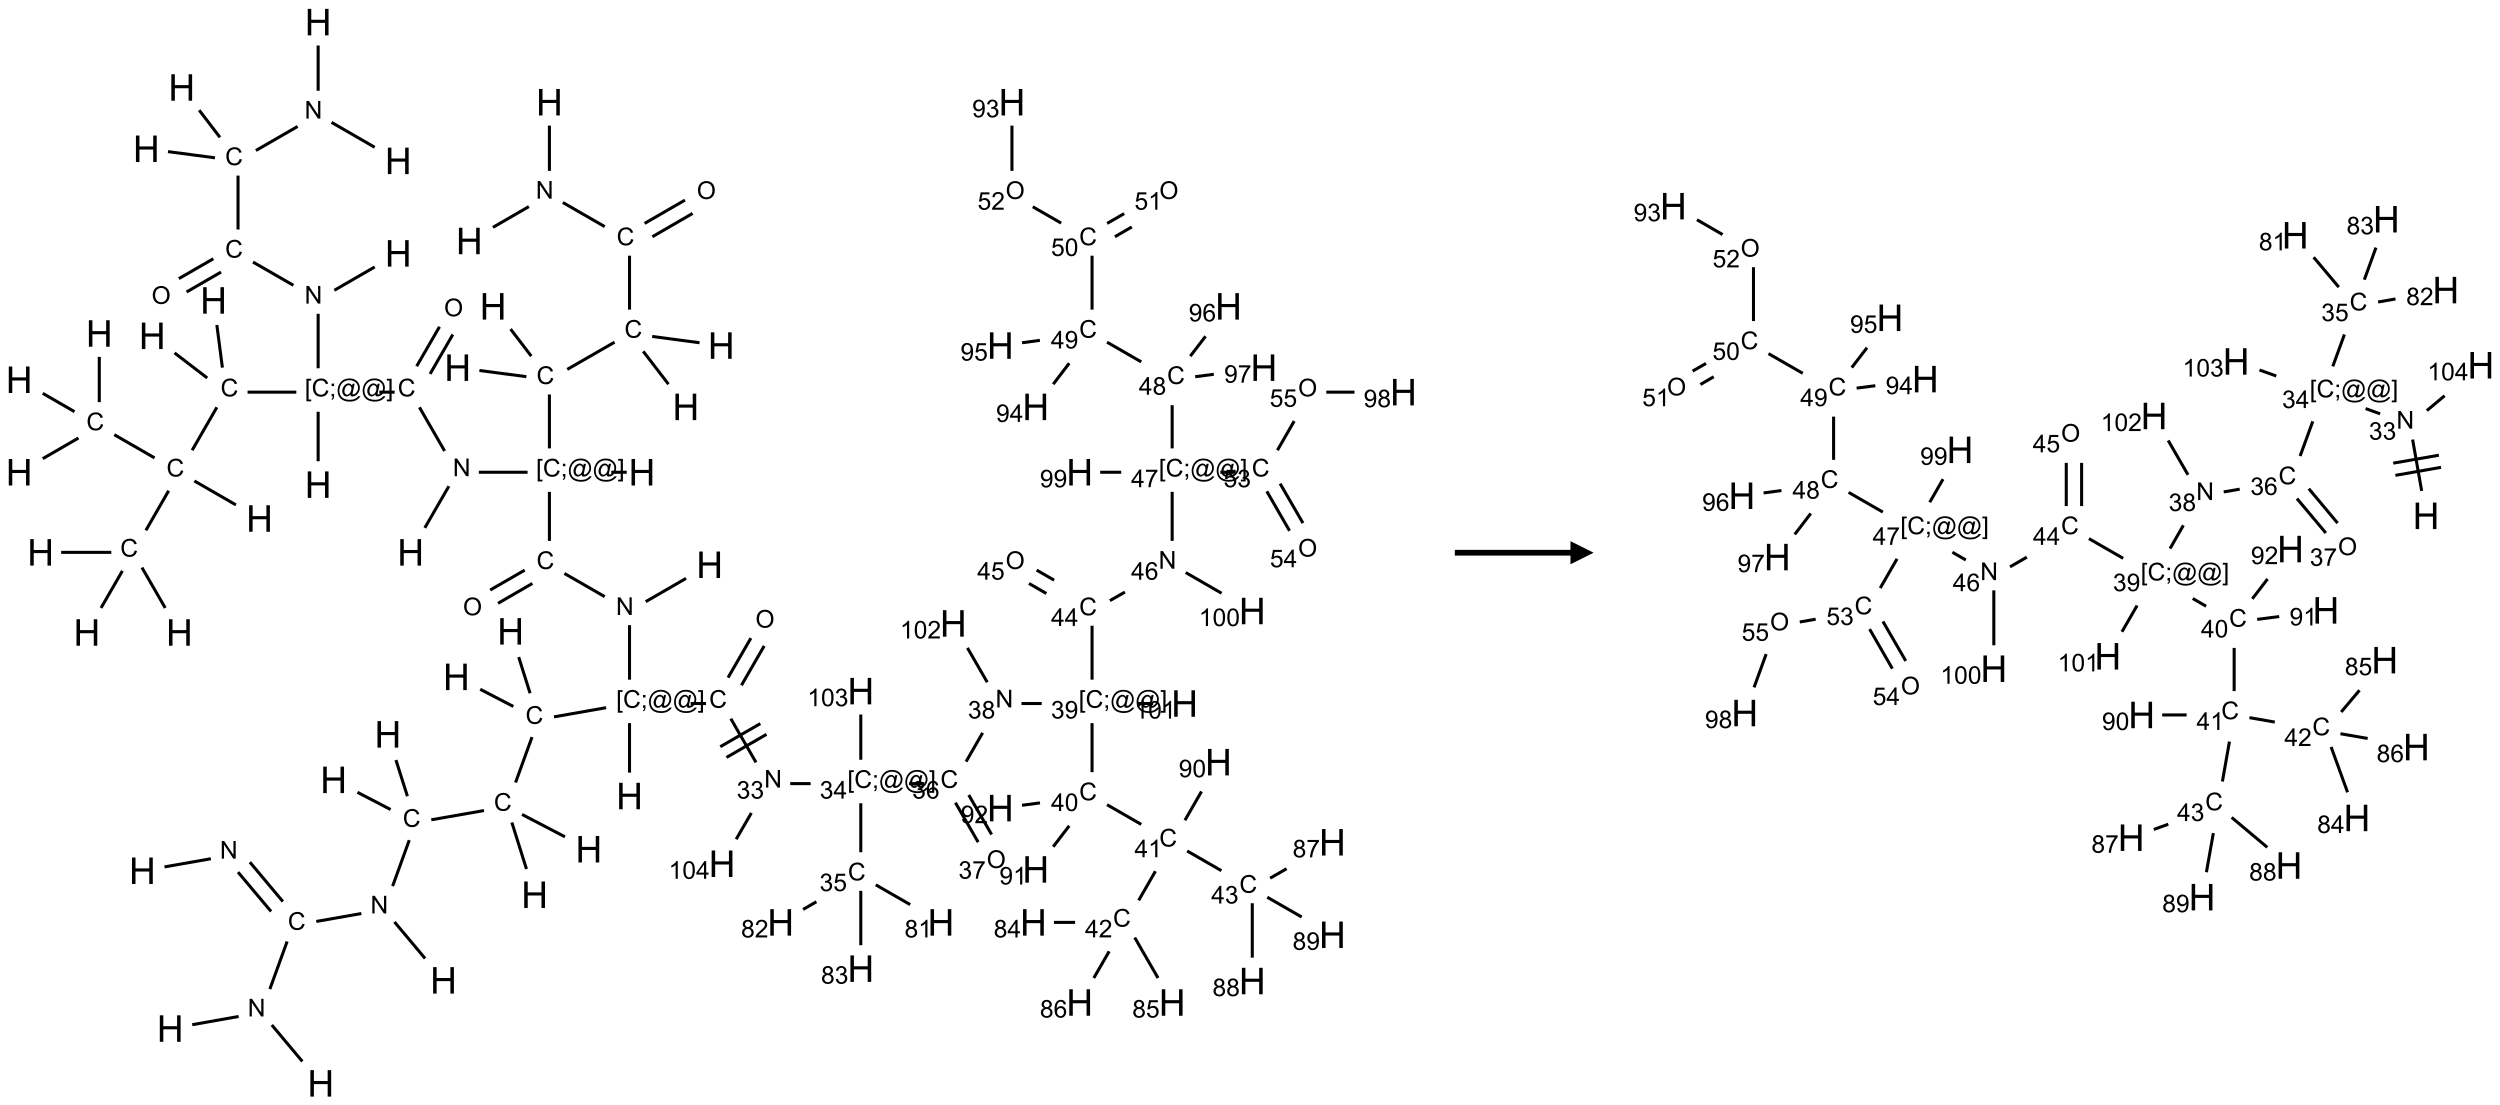 <?xml version="1.0" encoding="UTF-8"?>
<svg xmlns="http://www.w3.org/2000/svg" xmlns:xlink="http://www.w3.org/1999/xlink" width="1081" height="478" viewBox="0 0 1081 478">
<defs>
<g>
<g id="glyph-0-0">
<path d="M 2 0 L 2 -10 L 10 -10 L 10 0 Z M 2.25 -0.25 L 9.75 -0.25 L 9.75 -9.75 L 2.25 -9.75 Z M 2.25 -0.25 "/>
</g>
<g id="glyph-0-1">
<path d="M 1.281 0 L 1.281 -11.453 L 2.797 -11.453 L 2.797 -6.75 L 8.75 -6.75 L 8.75 -11.453 L 10.266 -11.453 L 10.266 0 L 8.75 0 L 8.75 -5.398 L 2.797 -5.398 L 2.797 0 Z M 1.281 0 "/>
</g>
<g id="glyph-1-0">
<path d="M 1.332 0 L 1.332 -6.668 L 6.668 -6.668 L 6.668 0 Z M 1.5 -0.168 L 6.5 -0.168 L 6.5 -6.5 L 1.5 -6.5 Z M 1.5 -0.168 "/>
</g>
<g id="glyph-1-1">
<path d="M 0.812 0 L 0.812 -7.637 L 1.848 -7.637 L 5.859 -1.641 L 5.859 -7.637 L 6.828 -7.637 L 6.828 0 L 5.793 0 L 1.781 -6 L 1.781 0 Z M 0.812 0 "/>
</g>
<g id="glyph-1-2">
<path d="M 6.27 -2.676 L 7.281 -2.422 C 7.07 -1.594 6.688 -0.961 6.137 -0.523 C 5.586 -0.086 4.914 0.129 4.121 0.129 C 3.297 0.129 2.629 -0.039 2.113 -0.371 C 1.598 -0.707 1.203 -1.191 0.934 -1.828 C 0.664 -2.465 0.531 -3.145 0.531 -3.875 C 0.531 -4.672 0.684 -5.363 0.988 -5.957 C 1.293 -6.547 1.723 -6.996 2.285 -7.305 C 2.844 -7.613 3.461 -7.766 4.137 -7.766 C 4.898 -7.766 5.543 -7.57 6.062 -7.184 C 6.582 -6.793 6.945 -6.246 7.152 -5.543 L 6.156 -5.309 C 5.98 -5.863 5.723 -6.266 5.387 -6.52 C 5.051 -6.773 4.625 -6.902 4.113 -6.902 C 3.527 -6.902 3.039 -6.762 2.645 -6.48 C 2.25 -6.199 1.973 -5.82 1.812 -5.348 C 1.652 -4.871 1.574 -4.383 1.574 -3.879 C 1.574 -3.23 1.668 -2.664 1.855 -2.18 C 2.047 -1.695 2.34 -1.332 2.738 -1.094 C 3.137 -0.855 3.57 -0.734 4.035 -0.734 C 4.602 -0.734 5.082 -0.898 5.473 -1.223 C 5.867 -1.551 6.133 -2.035 6.27 -2.676 Z M 6.27 -2.676 "/>
</g>
<g id="glyph-1-3">
<path d="M 0.723 2.121 L 0.723 -7.637 L 2.793 -7.637 L 2.793 -6.859 L 1.66 -6.859 L 1.66 1.344 L 2.793 1.344 L 2.793 2.121 Z M 0.723 2.121 "/>
</g>
<g id="glyph-1-4">
<path d="M 0.949 -4.465 L 0.949 -5.531 L 2.016 -5.531 L 2.016 -4.465 Z M 0.949 0 L 0.949 -1.066 L 2.016 -1.066 L 2.016 0 C 2.016 0.391 1.945 0.711 1.809 0.949 C 1.668 1.191 1.449 1.379 1.145 1.512 L 0.887 1.109 C 1.082 1.023 1.23 0.895 1.324 0.727 C 1.418 0.559 1.469 0.316 1.48 0 Z M 0.949 0 "/>
</g>
<g id="glyph-1-5">
<path d="M 6.047 -0.848 C 5.82 -0.59 5.57 -0.379 5.289 -0.223 C 5.008 -0.062 4.73 0.016 4.449 0.016 C 4.141 0.016 3.84 -0.074 3.547 -0.254 C 3.254 -0.434 3.02 -0.715 2.836 -1.09 C 2.652 -1.465 2.562 -1.875 2.562 -2.324 C 2.562 -2.875 2.703 -3.43 2.988 -3.98 C 3.27 -4.535 3.621 -4.953 4.043 -5.23 C 4.461 -5.508 4.871 -5.645 5.266 -5.645 C 5.566 -5.645 5.855 -5.566 6.129 -5.41 C 6.402 -5.25 6.641 -5.012 6.84 -4.688 L 7.016 -5.496 L 7.949 -5.496 L 7.199 -2 C 7.094 -1.516 7.043 -1.246 7.043 -1.191 C 7.043 -1.098 7.078 -1.02 7.148 -0.949 C 7.219 -0.883 7.305 -0.848 7.406 -0.848 C 7.59 -0.848 7.832 -0.953 8.129 -1.168 C 8.527 -1.445 8.84 -1.816 9.07 -2.285 C 9.301 -2.75 9.418 -3.234 9.418 -3.73 C 9.418 -4.309 9.27 -4.852 8.973 -5.355 C 8.676 -5.859 8.23 -6.262 7.645 -6.562 C 7.055 -6.863 6.406 -7.016 5.691 -7.016 C 4.879 -7.016 4.137 -6.824 3.465 -6.445 C 2.793 -6.066 2.273 -5.52 1.902 -4.809 C 1.535 -4.098 1.348 -3.34 1.348 -2.527 C 1.348 -1.676 1.535 -0.941 1.902 -0.328 C 2.273 0.285 2.809 0.742 3.508 1.035 C 4.207 1.328 4.984 1.473 5.832 1.473 C 6.742 1.473 7.504 1.32 8.121 1.016 C 8.734 0.711 9.195 0.34 9.5 -0.098 L 10.441 -0.098 C 10.266 0.266 9.961 0.637 9.531 1.016 C 9.102 1.395 8.59 1.695 7.996 1.914 C 7.402 2.133 6.688 2.246 5.848 2.246 C 5.078 2.246 4.367 2.145 3.715 1.949 C 3.066 1.75 2.512 1.453 2.051 1.055 C 1.594 0.656 1.25 0.199 1.016 -0.316 C 0.723 -0.973 0.578 -1.684 0.578 -2.441 C 0.578 -3.289 0.75 -4.098 1.098 -4.863 C 1.523 -5.805 2.125 -6.527 2.902 -7.027 C 3.684 -7.527 4.629 -7.777 5.738 -7.777 C 6.602 -7.777 7.375 -7.602 8.059 -7.246 C 8.746 -6.895 9.285 -6.371 9.684 -5.672 C 10.02 -5.07 10.188 -4.418 10.188 -3.715 C 10.188 -2.707 9.832 -1.812 9.125 -1.031 C 8.492 -0.328 7.801 0.02 7.051 0.02 C 6.812 0.02 6.617 -0.016 6.473 -0.09 C 6.324 -0.16 6.215 -0.266 6.145 -0.402 C 6.102 -0.488 6.066 -0.637 6.047 -0.848 Z M 3.527 -2.262 C 3.527 -1.785 3.641 -1.414 3.863 -1.152 C 4.09 -0.887 4.348 -0.754 4.641 -0.754 C 4.836 -0.754 5.039 -0.812 5.254 -0.93 C 5.469 -1.047 5.676 -1.219 5.871 -1.449 C 6.066 -1.676 6.23 -1.969 6.355 -2.32 C 6.48 -2.672 6.543 -3.027 6.543 -3.379 C 6.543 -3.852 6.426 -4.219 6.191 -4.48 C 5.957 -4.738 5.672 -4.871 5.332 -4.871 C 5.109 -4.871 4.902 -4.812 4.707 -4.699 C 4.512 -4.586 4.32 -4.406 4.137 -4.156 C 3.953 -3.906 3.805 -3.602 3.691 -3.246 C 3.582 -2.887 3.527 -2.559 3.527 -2.262 Z M 3.527 -2.262 "/>
</g>
<g id="glyph-1-6">
<path d="M 2.27 2.121 L 0.203 2.121 L 0.203 1.344 L 1.332 1.344 L 1.332 -6.859 L 0.203 -6.859 L 0.203 -7.637 L 2.27 -7.637 Z M 2.27 2.121 "/>
</g>
<g id="glyph-1-7">
<path d="M 0.516 -3.719 C 0.516 -4.984 0.855 -5.977 1.535 -6.695 C 2.215 -7.414 3.094 -7.77 4.172 -7.77 C 4.875 -7.77 5.512 -7.602 6.078 -7.266 C 6.645 -6.93 7.074 -6.461 7.371 -5.855 C 7.668 -5.254 7.816 -4.57 7.816 -3.809 C 7.816 -3.035 7.66 -2.34 7.348 -1.73 C 7.035 -1.117 6.594 -0.656 6.02 -0.34 C 5.449 -0.027 4.828 0.129 4.168 0.129 C 3.449 0.129 2.805 -0.043 2.238 -0.391 C 1.672 -0.738 1.246 -1.211 0.953 -1.812 C 0.66 -2.414 0.516 -3.047 0.516 -3.719 Z M 1.559 -3.703 C 1.559 -2.781 1.805 -2.059 2.301 -1.527 C 2.793 -1 3.414 -0.734 4.16 -0.734 C 4.922 -0.734 5.547 -1 6.039 -1.535 C 6.531 -2.07 6.777 -2.828 6.777 -3.812 C 6.777 -4.434 6.672 -4.977 6.461 -5.441 C 6.25 -5.902 5.945 -6.262 5.539 -6.52 C 5.133 -6.773 4.68 -6.902 4.176 -6.902 C 3.461 -6.902 2.848 -6.656 2.332 -6.164 C 1.816 -5.672 1.559 -4.852 1.559 -3.703 Z M 1.559 -3.703 "/>
</g>
<g id="glyph-1-8">
<path d="M 0.449 -2.016 L 1.387 -2.141 C 1.492 -1.609 1.676 -1.227 1.934 -0.992 C 2.191 -0.758 2.508 -0.641 2.879 -0.641 C 3.32 -0.641 3.695 -0.793 3.996 -1.098 C 4.301 -1.402 4.453 -1.781 4.453 -2.234 C 4.453 -2.664 4.312 -3.02 4.031 -3.301 C 3.75 -3.578 3.391 -3.719 2.957 -3.719 C 2.781 -3.719 2.562 -3.684 2.297 -3.613 L 2.402 -4.438 C 2.465 -4.43 2.516 -4.426 2.551 -4.426 C 2.949 -4.426 3.312 -4.531 3.629 -4.738 C 3.949 -4.949 4.109 -5.27 4.109 -5.703 C 4.109 -6.047 3.992 -6.332 3.762 -6.559 C 3.527 -6.785 3.227 -6.895 2.859 -6.895 C 2.496 -6.895 2.191 -6.781 1.949 -6.551 C 1.707 -6.324 1.547 -5.98 1.48 -5.52 L 0.543 -5.688 C 0.656 -6.316 0.918 -6.805 1.324 -7.148 C 1.73 -7.492 2.234 -7.668 2.84 -7.668 C 3.254 -7.668 3.641 -7.578 3.988 -7.398 C 4.34 -7.219 4.609 -6.977 4.793 -6.668 C 4.98 -6.359 5.074 -6.031 5.074 -5.684 C 5.074 -5.352 4.984 -5.051 4.809 -4.781 C 4.629 -4.512 4.367 -4.297 4.02 -4.137 C 4.473 -4.031 4.824 -3.816 5.074 -3.488 C 5.324 -3.16 5.449 -2.75 5.449 -2.254 C 5.449 -1.59 5.203 -1.023 4.719 -0.559 C 4.234 -0.098 3.617 0.137 2.875 0.137 C 2.203 0.137 1.648 -0.062 1.207 -0.465 C 0.762 -0.863 0.512 -1.379 0.449 -2.016 Z M 0.449 -2.016 "/>
</g>
<g id="glyph-1-9">
<path d="M 3.449 0 L 3.449 -1.828 L 0.137 -1.828 L 0.137 -2.688 L 3.621 -7.637 L 4.387 -7.637 L 4.387 -2.688 L 5.418 -2.688 L 5.418 -1.828 L 4.387 -1.828 L 4.387 0 Z M 3.449 -2.688 L 3.449 -6.129 L 1.059 -2.688 Z M 3.449 -2.688 "/>
</g>
<g id="glyph-1-10">
<path d="M 0.441 -2 L 1.426 -2.082 C 1.5 -1.605 1.668 -1.242 1.934 -1.004 C 2.199 -0.762 2.52 -0.641 2.895 -0.641 C 3.348 -0.641 3.73 -0.812 4.043 -1.152 C 4.355 -1.492 4.512 -1.941 4.512 -2.504 C 4.512 -3.039 4.359 -3.461 4.059 -3.77 C 3.758 -4.078 3.367 -4.234 2.879 -4.234 C 2.578 -4.234 2.305 -4.164 2.062 -4.027 C 1.82 -3.891 1.629 -3.715 1.488 -3.496 L 0.609 -3.609 L 1.348 -7.531 L 5.145 -7.531 L 5.145 -6.637 L 2.098 -6.637 L 1.688 -4.582 C 2.145 -4.902 2.625 -5.062 3.129 -5.062 C 3.797 -5.062 4.359 -4.832 4.816 -4.371 C 5.277 -3.91 5.504 -3.312 5.504 -2.59 C 5.504 -1.898 5.305 -1.301 4.902 -0.797 C 4.41 -0.18 3.742 0.129 2.895 0.129 C 2.199 0.129 1.633 -0.062 1.195 -0.453 C 0.758 -0.844 0.504 -1.359 0.441 -2 Z M 0.441 -2 "/>
</g>
<g id="glyph-1-11">
<path d="M 1.887 -4.141 C 1.496 -4.281 1.207 -4.484 1.02 -4.75 C 0.832 -5.016 0.738 -5.328 0.738 -5.699 C 0.738 -6.254 0.938 -6.719 1.34 -7.098 C 1.738 -7.477 2.27 -7.668 2.934 -7.668 C 3.598 -7.668 4.137 -7.473 4.543 -7.086 C 4.949 -6.699 5.152 -6.227 5.152 -5.672 C 5.152 -5.316 5.059 -5.008 4.871 -4.746 C 4.688 -4.484 4.406 -4.281 4.027 -4.141 C 4.496 -3.988 4.852 -3.742 5.098 -3.402 C 5.34 -3.062 5.465 -2.656 5.465 -2.184 C 5.465 -1.531 5.234 -0.98 4.77 -0.535 C 4.309 -0.09 3.703 0.129 2.949 0.129 C 2.195 0.129 1.586 -0.094 1.125 -0.539 C 0.664 -0.984 0.434 -1.543 0.434 -2.207 C 0.434 -2.703 0.559 -3.121 0.809 -3.457 C 1.062 -3.793 1.422 -4.02 1.887 -4.141 Z M 1.699 -5.73 C 1.699 -5.367 1.812 -5.074 2.047 -4.844 C 2.281 -4.613 2.582 -4.5 2.953 -4.5 C 3.312 -4.5 3.609 -4.613 3.84 -4.84 C 4.07 -5.066 4.188 -5.348 4.188 -5.676 C 4.188 -6.02 4.07 -6.309 3.832 -6.543 C 3.594 -6.777 3.297 -6.895 2.941 -6.895 C 2.586 -6.895 2.289 -6.781 2.051 -6.551 C 1.816 -6.324 1.699 -6.047 1.699 -5.73 Z M 1.395 -2.203 C 1.395 -1.938 1.461 -1.676 1.586 -1.426 C 1.711 -1.176 1.902 -0.984 2.152 -0.848 C 2.402 -0.711 2.672 -0.641 2.957 -0.641 C 3.406 -0.641 3.777 -0.785 4.066 -1.074 C 4.359 -1.363 4.504 -1.727 4.504 -2.172 C 4.504 -2.625 4.355 -2.996 4.055 -3.293 C 3.754 -3.586 3.379 -3.734 2.926 -3.734 C 2.484 -3.734 2.121 -3.59 1.832 -3.297 C 1.543 -3.004 1.395 -2.641 1.395 -2.203 Z M 1.395 -2.203 "/>
</g>
<g id="glyph-1-12">
<path d="M 3.973 0 L 3.035 0 L 3.035 -5.973 C 2.809 -5.758 2.516 -5.543 2.148 -5.328 C 1.781 -5.113 1.453 -4.953 1.16 -4.844 L 1.16 -5.75 C 1.684 -5.996 2.145 -6.297 2.535 -6.645 C 2.93 -6.996 3.207 -7.336 3.371 -7.668 L 3.973 -7.668 Z M 3.973 0 "/>
</g>
<g id="glyph-1-13">
<path d="M 5.371 -0.902 L 5.371 0 L 0.324 0 C 0.316 -0.227 0.352 -0.441 0.434 -0.652 C 0.562 -0.996 0.766 -1.332 1.051 -1.668 C 1.332 -2 1.742 -2.387 2.277 -2.824 C 3.105 -3.504 3.668 -4.043 3.957 -4.441 C 4.25 -4.84 4.395 -5.215 4.395 -5.566 C 4.395 -5.938 4.262 -6.254 3.996 -6.508 C 3.73 -6.762 3.387 -6.891 2.957 -6.891 C 2.508 -6.891 2.145 -6.754 1.875 -6.484 C 1.605 -6.215 1.469 -5.84 1.465 -5.359 L 0.5 -5.457 C 0.566 -6.176 0.812 -6.727 1.246 -7.102 C 1.676 -7.477 2.254 -7.668 2.98 -7.668 C 3.711 -7.668 4.293 -7.465 4.719 -7.059 C 5.145 -6.652 5.359 -6.148 5.359 -5.547 C 5.359 -5.242 5.297 -4.941 5.172 -4.645 C 5.047 -4.352 4.84 -4.039 4.551 -3.715 C 4.262 -3.387 3.777 -2.938 3.105 -2.371 C 2.543 -1.898 2.18 -1.578 2.02 -1.41 C 1.859 -1.242 1.73 -1.07 1.625 -0.902 Z M 5.371 -0.902 "/>
</g>
<g id="glyph-1-14">
<path d="M 5.309 -5.766 L 4.375 -5.691 C 4.293 -6.059 4.172 -6.328 4.02 -6.496 C 3.766 -6.762 3.453 -6.895 3.082 -6.895 C 2.785 -6.895 2.523 -6.812 2.297 -6.645 C 2 -6.43 1.77 -6.117 1.598 -5.703 C 1.43 -5.289 1.34 -4.703 1.332 -3.938 C 1.559 -4.281 1.836 -4.535 2.16 -4.703 C 2.488 -4.871 2.828 -4.953 3.188 -4.953 C 3.812 -4.953 4.344 -4.723 4.785 -4.262 C 5.223 -3.801 5.441 -3.207 5.441 -2.48 C 5.441 -2 5.34 -1.555 5.133 -1.145 C 4.926 -0.73 4.641 -0.418 4.281 -0.199 C 3.922 0.02 3.512 0.129 3.051 0.129 C 2.27 0.129 1.633 -0.156 1.141 -0.73 C 0.648 -1.305 0.402 -2.254 0.402 -3.574 C 0.402 -5.051 0.672 -6.121 1.219 -6.793 C 1.695 -7.375 2.336 -7.668 3.141 -7.668 C 3.742 -7.668 4.234 -7.5 4.617 -7.16 C 5 -6.824 5.23 -6.359 5.309 -5.766 Z M 1.48 -2.473 C 1.48 -2.152 1.547 -1.844 1.684 -1.547 C 1.82 -1.25 2.016 -1.027 2.262 -0.871 C 2.508 -0.719 2.766 -0.641 3.035 -0.641 C 3.434 -0.641 3.773 -0.801 4.059 -1.121 C 4.344 -1.441 4.484 -1.875 4.484 -2.422 C 4.484 -2.949 4.344 -3.367 4.062 -3.668 C 3.781 -3.973 3.426 -4.125 3 -4.125 C 2.578 -4.125 2.219 -3.973 1.922 -3.668 C 1.625 -3.363 1.48 -2.969 1.48 -2.473 Z M 1.48 -2.473 "/>
</g>
<g id="glyph-1-15">
<path d="M 0.504 -6.637 L 0.504 -7.535 L 5.449 -7.535 L 5.449 -6.809 C 4.961 -6.289 4.48 -5.602 4.004 -4.746 C 3.527 -3.887 3.156 -3.004 2.895 -2.098 C 2.707 -1.461 2.59 -0.762 2.535 0 L 1.574 0 C 1.582 -0.602 1.703 -1.328 1.926 -2.176 C 2.152 -3.027 2.477 -3.848 2.898 -4.637 C 3.32 -5.426 3.77 -6.094 4.246 -6.637 Z M 0.504 -6.637 "/>
</g>
<g id="glyph-1-16">
<path d="M 0.582 -1.766 L 1.484 -1.848 C 1.562 -1.426 1.707 -1.117 1.922 -0.926 C 2.137 -0.734 2.414 -0.641 2.75 -0.641 C 3.039 -0.641 3.289 -0.707 3.508 -0.84 C 3.727 -0.973 3.902 -1.148 4.043 -1.367 C 4.18 -1.586 4.297 -1.887 4.391 -2.262 C 4.484 -2.637 4.531 -3.016 4.531 -3.406 C 4.531 -3.449 4.531 -3.512 4.527 -3.594 C 4.34 -3.297 4.082 -3.055 3.758 -2.867 C 3.434 -2.68 3.082 -2.59 2.703 -2.59 C 2.07 -2.59 1.535 -2.816 1.098 -3.277 C 0.66 -3.734 0.441 -4.34 0.441 -5.09 C 0.441 -5.863 0.672 -6.484 1.129 -6.957 C 1.586 -7.43 2.156 -7.668 2.844 -7.668 C 3.34 -7.668 3.793 -7.531 4.207 -7.266 C 4.617 -7 4.93 -6.617 5.145 -6.121 C 5.355 -5.629 5.465 -4.91 5.465 -3.973 C 5.465 -2.996 5.359 -2.223 5.145 -1.645 C 4.934 -1.066 4.617 -0.625 4.199 -0.324 C 3.781 -0.02 3.293 0.129 2.73 0.129 C 2.133 0.129 1.645 -0.035 1.266 -0.367 C 0.887 -0.699 0.66 -1.164 0.582 -1.766 Z M 4.422 -5.137 C 4.422 -5.676 4.277 -6.102 3.992 -6.418 C 3.707 -6.734 3.359 -6.891 2.957 -6.891 C 2.543 -6.891 2.18 -6.719 1.871 -6.379 C 1.562 -6.039 1.406 -5.598 1.406 -5.059 C 1.406 -4.57 1.555 -4.176 1.848 -3.871 C 2.141 -3.566 2.5 -3.418 2.934 -3.418 C 3.367 -3.418 3.723 -3.57 4.004 -3.871 C 4.281 -4.176 4.422 -4.598 4.422 -5.137 Z M 4.422 -5.137 "/>
</g>
<g id="glyph-1-17">
<path d="M 0.441 -3.766 C 0.441 -4.668 0.535 -5.395 0.723 -5.945 C 0.906 -6.496 1.184 -6.922 1.551 -7.219 C 1.918 -7.516 2.375 -7.668 2.934 -7.668 C 3.344 -7.668 3.703 -7.586 4.012 -7.418 C 4.32 -7.254 4.574 -7.016 4.777 -6.707 C 4.977 -6.395 5.137 -6.016 5.25 -5.57 C 5.363 -5.125 5.422 -4.523 5.422 -3.766 C 5.422 -2.871 5.328 -2.148 5.145 -1.598 C 4.961 -1.047 4.688 -0.621 4.32 -0.32 C 3.953 -0.02 3.492 0.129 2.934 0.129 C 2.195 0.129 1.617 -0.133 1.199 -0.66 C 0.695 -1.297 0.441 -2.332 0.441 -3.766 Z M 1.406 -3.766 C 1.406 -2.512 1.555 -1.68 1.848 -1.262 C 2.141 -0.848 2.5 -0.641 2.934 -0.641 C 3.363 -0.641 3.727 -0.848 4.02 -1.266 C 4.312 -1.684 4.457 -2.516 4.457 -3.766 C 4.457 -5.023 4.312 -5.859 4.02 -6.27 C 3.727 -6.684 3.359 -6.891 2.922 -6.891 C 2.492 -6.891 2.148 -6.707 1.891 -6.344 C 1.566 -5.879 1.406 -5.02 1.406 -3.766 Z M 1.406 -3.766 "/>
</g>
</g>
</defs>
<path fill="none" stroke-width="0.033" stroke-linecap="butt" stroke-linejoin="miter" stroke="rgb(0%, 0%, 0%)" stroke-opacity="1" stroke-miterlimit="10" d="M 1.571 9.132 L 2.072 9.044 " transform="matrix(40, 0, 0, 40, 8.285, 9.561)"/>
<path fill="none" stroke-width="0.033" stroke-linecap="butt" stroke-linejoin="miter" stroke="rgb(0%, 0%, 0%)" stroke-opacity="1" stroke-miterlimit="10" d="M 2.366 9.189 L 2.723 9.614 " transform="matrix(40, 0, 0, 40, 8.285, 9.561)"/>
<path fill="none" stroke-width="0.033" stroke-linecap="butt" stroke-linejoin="miter" stroke="rgb(0%, 0%, 0%)" stroke-opacity="1" stroke-miterlimit="10" d="M 2.494 9.081 L 2.851 9.507 " transform="matrix(40, 0, 0, 40, 8.285, 9.561)"/>
<path fill="none" stroke-width="0.033" stroke-linecap="butt" stroke-linejoin="miter" stroke="rgb(0%, 0%, 0%)" stroke-opacity="1" stroke-miterlimit="10" d="M 2.897 9.938 L 2.71 10.453 " transform="matrix(40, 0, 0, 40, 8.285, 9.561)"/>
<path fill="none" stroke-width="0.033" stroke-linecap="butt" stroke-linejoin="miter" stroke="rgb(0%, 0%, 0%)" stroke-opacity="1" stroke-miterlimit="10" d="M 2.731 10.841 L 3.061 11.235 " transform="matrix(40, 0, 0, 40, 8.285, 9.561)"/>
<path fill="none" stroke-width="0.033" stroke-linecap="butt" stroke-linejoin="miter" stroke="rgb(0%, 0%, 0%)" stroke-opacity="1" stroke-miterlimit="10" d="M 2.372 10.749 L 1.871 10.838 " transform="matrix(40, 0, 0, 40, 8.285, 9.561)"/>
<path fill="none" stroke-width="0.033" stroke-linecap="butt" stroke-linejoin="miter" stroke="rgb(0%, 0%, 0%)" stroke-opacity="1" stroke-miterlimit="10" d="M 3.212 9.722 L 3.699 9.636 " transform="matrix(40, 0, 0, 40, 8.285, 9.561)"/>
<path fill="none" stroke-width="0.033" stroke-linecap="butt" stroke-linejoin="miter" stroke="rgb(0%, 0%, 0%)" stroke-opacity="1" stroke-miterlimit="10" d="M 4.057 9.727 L 4.388 10.122 " transform="matrix(40, 0, 0, 40, 8.285, 9.561)"/>
<path fill="none" stroke-width="0.033" stroke-linecap="butt" stroke-linejoin="miter" stroke="rgb(0%, 0%, 0%)" stroke-opacity="1" stroke-miterlimit="10" d="M 4.037 9.34 L 4.217 8.843 " transform="matrix(40, 0, 0, 40, 8.285, 9.561)"/>
<path fill="none" stroke-width="0.033" stroke-linecap="butt" stroke-linejoin="miter" stroke="rgb(0%, 0%, 0%)" stroke-opacity="1" stroke-miterlimit="10" d="M 4.197 8.368 L 4.073 7.977 " transform="matrix(40, 0, 0, 40, 8.285, 9.561)"/>
<path fill="none" stroke-width="0.033" stroke-linecap="butt" stroke-linejoin="miter" stroke="rgb(0%, 0%, 0%)" stroke-opacity="1" stroke-miterlimit="10" d="M 4.015 8.512 L 3.657 8.326 " transform="matrix(40, 0, 0, 40, 8.285, 9.561)"/>
<path fill="none" stroke-width="0.033" stroke-linecap="butt" stroke-linejoin="miter" stroke="rgb(0%, 0%, 0%)" stroke-opacity="1" stroke-miterlimit="10" d="M 4.455 8.623 L 5.025 8.523 " transform="matrix(40, 0, 0, 40, 8.285, 9.561)"/>
<path fill="none" stroke-width="0.033" stroke-linecap="butt" stroke-linejoin="miter" stroke="rgb(0%, 0%, 0%)" stroke-opacity="1" stroke-miterlimit="10" d="M 5.436 8.565 L 5.9 8.807 " transform="matrix(40, 0, 0, 40, 8.285, 9.561)"/>
<path fill="none" stroke-width="0.033" stroke-linecap="butt" stroke-linejoin="miter" stroke="rgb(0%, 0%, 0%)" stroke-opacity="1" stroke-miterlimit="10" d="M 5.326 8.652 L 5.484 9.155 " transform="matrix(40, 0, 0, 40, 8.285, 9.561)"/>
<path fill="none" stroke-width="0.033" stroke-linecap="butt" stroke-linejoin="miter" stroke="rgb(0%, 0%, 0%)" stroke-opacity="1" stroke-miterlimit="10" d="M 5.366 8.22 L 5.544 7.729 " transform="matrix(40, 0, 0, 40, 8.285, 9.561)"/>
<path fill="none" stroke-width="0.033" stroke-linecap="butt" stroke-linejoin="miter" stroke="rgb(0%, 0%, 0%)" stroke-opacity="1" stroke-miterlimit="10" d="M 5.342 7.398 L 4.984 7.212 " transform="matrix(40, 0, 0, 40, 8.285, 9.561)"/>
<path fill="none" stroke-width="0.033" stroke-linecap="butt" stroke-linejoin="miter" stroke="rgb(0%, 0%, 0%)" stroke-opacity="1" stroke-miterlimit="10" d="M 5.523 7.255 L 5.4 6.864 " transform="matrix(40, 0, 0, 40, 8.285, 9.561)"/>
<path fill="none" stroke-width="0.033" stroke-linecap="butt" stroke-linejoin="miter" stroke="rgb(0%, 0%, 0%)" stroke-opacity="1" stroke-miterlimit="10" d="M 5.782 7.51 L 6.345 7.411 " transform="matrix(40, 0, 0, 40, 8.285, 9.561)"/>
<path fill="none" stroke-width="0.033" stroke-linecap="butt" stroke-linejoin="miter" stroke="rgb(0%, 0%, 0%)" stroke-opacity="1" stroke-miterlimit="10" d="M 6.598 7.578 L 6.598 8.113 " transform="matrix(40, 0, 0, 40, 8.285, 9.561)"/>
<path fill="none" stroke-width="0.033" stroke-linecap="butt" stroke-linejoin="miter" stroke="rgb(0%, 0%, 0%)" stroke-opacity="1" stroke-miterlimit="10" d="M 7.259 7.366 L 7.425 7.366 " transform="matrix(40, 0, 0, 40, 8.285, 9.561)"/>
<path fill="none" stroke-width="0.033" stroke-linecap="butt" stroke-linejoin="miter" stroke="rgb(0%, 0%, 0%)" stroke-opacity="1" stroke-miterlimit="10" d="M 7.808 7.169 L 8.054 6.743 " transform="matrix(40, 0, 0, 40, 8.285, 9.561)"/>
<path fill="none" stroke-width="0.033" stroke-linecap="butt" stroke-linejoin="miter" stroke="rgb(0%, 0%, 0%)" stroke-opacity="1" stroke-miterlimit="10" d="M 7.663 7.086 L 7.91 6.659 " transform="matrix(40, 0, 0, 40, 8.285, 9.561)"/>
<path fill="none" stroke-width="0.033" stroke-linecap="butt" stroke-linejoin="miter" stroke="rgb(0%, 0%, 0%)" stroke-opacity="1" stroke-miterlimit="10" d="M 7.693 7.53 L 7.965 8.002 " transform="matrix(40, 0, 0, 40, 8.285, 9.561)"/>
<path fill="none" stroke-width="0.033" stroke-linecap="butt" stroke-linejoin="miter" stroke="rgb(0%, 0%, 0%)" stroke-opacity="1" stroke-miterlimit="10" d="M 7.646 7.949 L 8.079 7.699 " transform="matrix(40, 0, 0, 40, 8.285, 9.561)"/>
<path fill="none" stroke-width="0.033" stroke-linecap="butt" stroke-linejoin="miter" stroke="rgb(0%, 0%, 0%)" stroke-opacity="1" stroke-miterlimit="10" d="M 7.579 7.833 L 8.012 7.583 " transform="matrix(40, 0, 0, 40, 8.285, 9.561)"/>
<path fill="none" stroke-width="0.033" stroke-linecap="butt" stroke-linejoin="miter" stroke="rgb(0%, 0%, 0%)" stroke-opacity="1" stroke-miterlimit="10" d="M 8.335 8.232 L 8.556 8.232 " transform="matrix(40, 0, 0, 40, 8.285, 9.561)"/>
<path fill="none" stroke-width="0.033" stroke-linecap="butt" stroke-linejoin="miter" stroke="rgb(0%, 0%, 0%)" stroke-opacity="1" stroke-miterlimit="10" d="M 9.098 8.444 L 9.098 8.974 " transform="matrix(40, 0, 0, 40, 8.285, 9.561)"/>
<path fill="none" stroke-width="0.033" stroke-linecap="butt" stroke-linejoin="miter" stroke="rgb(0%, 0%, 0%)" stroke-opacity="1" stroke-miterlimit="10" d="M 9.26 9.326 L 9.632 9.54 " transform="matrix(40, 0, 0, 40, 8.285, 9.561)"/>
<path fill="none" stroke-width="0.033" stroke-linecap="butt" stroke-linejoin="miter" stroke="rgb(0%, 0%, 0%)" stroke-opacity="1" stroke-miterlimit="10" d="M 8.618 9.509 L 8.474 9.592 " transform="matrix(40, 0, 0, 40, 8.285, 9.561)"/>
<path fill="none" stroke-width="0.033" stroke-linecap="butt" stroke-linejoin="miter" stroke="rgb(0%, 0%, 0%)" stroke-opacity="1" stroke-miterlimit="10" d="M 9.098 9.391 L 9.098 9.979 " transform="matrix(40, 0, 0, 40, 8.285, 9.561)"/>
<path fill="none" stroke-width="0.033" stroke-linecap="butt" stroke-linejoin="miter" stroke="rgb(0%, 0%, 0%)" stroke-opacity="1" stroke-miterlimit="10" d="M 9.619 8.232 L 9.785 8.232 " transform="matrix(40, 0, 0, 40, 8.285, 9.561)"/>
<path fill="none" stroke-width="0.033" stroke-linecap="butt" stroke-linejoin="miter" stroke="rgb(0%, 0%, 0%)" stroke-opacity="1" stroke-miterlimit="10" d="M 10.121 8.438 L 10.367 8.865 " transform="matrix(40, 0, 0, 40, 8.285, 9.561)"/>
<path fill="none" stroke-width="0.033" stroke-linecap="butt" stroke-linejoin="miter" stroke="rgb(0%, 0%, 0%)" stroke-opacity="1" stroke-miterlimit="10" d="M 10.265 8.355 L 10.512 8.782 " transform="matrix(40, 0, 0, 40, 8.285, 9.561)"/>
<path fill="none" stroke-width="0.033" stroke-linecap="butt" stroke-linejoin="miter" stroke="rgb(0%, 0%, 0%)" stroke-opacity="1" stroke-miterlimit="10" d="M 10.236 7.994 L 10.415 7.683 " transform="matrix(40, 0, 0, 40, 8.285, 9.561)"/>
<path fill="none" stroke-width="0.033" stroke-linecap="butt" stroke-linejoin="miter" stroke="rgb(0%, 0%, 0%)" stroke-opacity="1" stroke-miterlimit="10" d="M 10.835 7.366 L 11.054 7.366 " transform="matrix(40, 0, 0, 40, 8.285, 9.561)"/>
<path fill="none" stroke-width="0.033" stroke-linecap="butt" stroke-linejoin="miter" stroke="rgb(0%, 0%, 0%)" stroke-opacity="1" stroke-miterlimit="10" d="M 11.598 7.578 L 11.598 8.108 " transform="matrix(40, 0, 0, 40, 8.285, 9.561)"/>
<path fill="none" stroke-width="0.033" stroke-linecap="butt" stroke-linejoin="miter" stroke="rgb(0%, 0%, 0%)" stroke-opacity="1" stroke-miterlimit="10" d="M 11.76 8.46 L 12.13 8.673 " transform="matrix(40, 0, 0, 40, 8.285, 9.561)"/>
<path fill="none" stroke-width="0.033" stroke-linecap="butt" stroke-linejoin="miter" stroke="rgb(0%, 0%, 0%)" stroke-opacity="1" stroke-miterlimit="10" d="M 12.283 9.179 L 12.102 9.494 " transform="matrix(40, 0, 0, 40, 8.285, 9.561)"/>
<path fill="none" stroke-width="0.033" stroke-linecap="butt" stroke-linejoin="miter" stroke="rgb(0%, 0%, 0%)" stroke-opacity="1" stroke-miterlimit="10" d="M 11.415 9.732 L 11.186 9.732 " transform="matrix(40, 0, 0, 40, 8.285, 9.561)"/>
<path fill="none" stroke-width="0.033" stroke-linecap="butt" stroke-linejoin="miter" stroke="rgb(0%, 0%, 0%)" stroke-opacity="1" stroke-miterlimit="10" d="M 12.059 9.896 L 12.311 10.333 " transform="matrix(40, 0, 0, 40, 8.285, 9.561)"/>
<path fill="none" stroke-width="0.033" stroke-linecap="butt" stroke-linejoin="miter" stroke="rgb(0%, 0%, 0%)" stroke-opacity="1" stroke-miterlimit="10" d="M 11.783 10.045 L 11.617 10.333 " transform="matrix(40, 0, 0, 40, 8.285, 9.561)"/>
<path fill="none" stroke-width="0.033" stroke-linecap="butt" stroke-linejoin="miter" stroke="rgb(0%, 0%, 0%)" stroke-opacity="1" stroke-miterlimit="10" d="M 12.626 8.96 L 12.996 9.173 " transform="matrix(40, 0, 0, 40, 8.285, 9.561)"/>
<path fill="none" stroke-width="0.033" stroke-linecap="butt" stroke-linejoin="miter" stroke="rgb(0%, 0%, 0%)" stroke-opacity="1" stroke-miterlimit="10" d="M 13.523 9.254 L 13.701 9.152 " transform="matrix(40, 0, 0, 40, 8.285, 9.561)"/>
<path fill="none" stroke-width="0.033" stroke-linecap="butt" stroke-linejoin="miter" stroke="rgb(0%, 0%, 0%)" stroke-opacity="1" stroke-miterlimit="10" d="M 13.33 9.525 L 13.33 10.113 " transform="matrix(40, 0, 0, 40, 8.285, 9.561)"/>
<path fill="none" stroke-width="0.033" stroke-linecap="butt" stroke-linejoin="miter" stroke="rgb(0%, 0%, 0%)" stroke-opacity="1" stroke-miterlimit="10" d="M 13.492 9.46 L 13.864 9.674 " transform="matrix(40, 0, 0, 40, 8.285, 9.561)"/>
<path fill="none" stroke-width="0.033" stroke-linecap="butt" stroke-linejoin="miter" stroke="rgb(0%, 0%, 0%)" stroke-opacity="1" stroke-miterlimit="10" d="M 12.602 8.628 L 12.781 8.317 " transform="matrix(40, 0, 0, 40, 8.285, 9.561)"/>
<path fill="none" stroke-width="0.033" stroke-linecap="butt" stroke-linejoin="miter" stroke="rgb(0%, 0%, 0%)" stroke-opacity="1" stroke-miterlimit="10" d="M 11.351 8.688 L 11.178 8.914 " transform="matrix(40, 0, 0, 40, 8.285, 9.561)"/>
<path fill="none" stroke-width="0.033" stroke-linecap="butt" stroke-linejoin="miter" stroke="rgb(0%, 0%, 0%)" stroke-opacity="1" stroke-miterlimit="10" d="M 11.035 8.44 L 10.841 8.466 " transform="matrix(40, 0, 0, 40, 8.285, 9.561)"/>
<path fill="none" stroke-width="0.033" stroke-linecap="butt" stroke-linejoin="miter" stroke="rgb(0%, 0%, 0%)" stroke-opacity="1" stroke-miterlimit="10" d="M 11.598 7.108 L 11.598 6.525 " transform="matrix(40, 0, 0, 40, 8.285, 9.561)"/>
<path fill="none" stroke-width="0.033" stroke-linecap="butt" stroke-linejoin="miter" stroke="rgb(0%, 0%, 0%)" stroke-opacity="1" stroke-miterlimit="10" d="M 11.188 6.033 L 10.999 5.924 " transform="matrix(40, 0, 0, 40, 8.285, 9.561)"/>
<path fill="none" stroke-width="0.033" stroke-linecap="butt" stroke-linejoin="miter" stroke="rgb(0%, 0%, 0%)" stroke-opacity="1" stroke-miterlimit="10" d="M 11.104 6.177 L 10.916 6.068 " transform="matrix(40, 0, 0, 40, 8.285, 9.561)"/>
<path fill="none" stroke-width="0.033" stroke-linecap="butt" stroke-linejoin="miter" stroke="rgb(0%, 0%, 0%)" stroke-opacity="1" stroke-miterlimit="10" d="M 11.791 6.254 L 11.953 6.161 " transform="matrix(40, 0, 0, 40, 8.285, 9.561)"/>
<path fill="none" stroke-width="0.033" stroke-linecap="butt" stroke-linejoin="miter" stroke="rgb(0%, 0%, 0%)" stroke-opacity="1" stroke-miterlimit="10" d="M 12.464 5.608 L 12.464 5.078 " transform="matrix(40, 0, 0, 40, 8.285, 9.561)"/>
<path fill="none" stroke-width="0.033" stroke-linecap="butt" stroke-linejoin="miter" stroke="rgb(0%, 0%, 0%)" stroke-opacity="1" stroke-miterlimit="10" d="M 12.464 4.608 L 12.464 4.141 " transform="matrix(40, 0, 0, 40, 8.285, 9.561)"/>
<path fill="none" stroke-width="0.033" stroke-linecap="butt" stroke-linejoin="miter" stroke="rgb(0%, 0%, 0%)" stroke-opacity="1" stroke-miterlimit="10" d="M 12.13 3.673 L 11.76 3.46 " transform="matrix(40, 0, 0, 40, 8.285, 9.561)"/>
<path fill="none" stroke-width="0.033" stroke-linecap="butt" stroke-linejoin="miter" stroke="rgb(0%, 0%, 0%)" stroke-opacity="1" stroke-miterlimit="10" d="M 11.598 3.108 L 11.598 2.525 " transform="matrix(40, 0, 0, 40, 8.285, 9.561)"/>
<path fill="none" stroke-width="0.033" stroke-linecap="butt" stroke-linejoin="miter" stroke="rgb(0%, 0%, 0%)" stroke-opacity="1" stroke-miterlimit="10" d="M 11.845 2.32 L 12.028 2.214 " transform="matrix(40, 0, 0, 40, 8.285, 9.561)"/>
<path fill="none" stroke-width="0.033" stroke-linecap="butt" stroke-linejoin="miter" stroke="rgb(0%, 0%, 0%)" stroke-opacity="1" stroke-miterlimit="10" d="M 11.761 2.176 L 11.945 2.07 " transform="matrix(40, 0, 0, 40, 8.285, 9.561)"/>
<path fill="none" stroke-width="0.033" stroke-linecap="butt" stroke-linejoin="miter" stroke="rgb(0%, 0%, 0%)" stroke-opacity="1" stroke-miterlimit="10" d="M 11.264 2.173 L 10.957 1.996 " transform="matrix(40, 0, 0, 40, 8.285, 9.561)"/>
<path fill="none" stroke-width="0.033" stroke-linecap="butt" stroke-linejoin="miter" stroke="rgb(0%, 0%, 0%)" stroke-opacity="1" stroke-miterlimit="10" d="M 10.732 1.608 L 10.732 1.119 " transform="matrix(40, 0, 0, 40, 8.285, 9.561)"/>
<path fill="none" stroke-width="0.033" stroke-linecap="butt" stroke-linejoin="miter" stroke="rgb(0%, 0%, 0%)" stroke-opacity="1" stroke-miterlimit="10" d="M 11.351 3.688 L 11.178 3.914 " transform="matrix(40, 0, 0, 40, 8.285, 9.561)"/>
<path fill="none" stroke-width="0.033" stroke-linecap="butt" stroke-linejoin="miter" stroke="rgb(0%, 0%, 0%)" stroke-opacity="1" stroke-miterlimit="10" d="M 11.034 3.44 L 10.841 3.466 " transform="matrix(40, 0, 0, 40, 8.285, 9.561)"/>
<path fill="none" stroke-width="0.033" stroke-linecap="butt" stroke-linejoin="miter" stroke="rgb(0%, 0%, 0%)" stroke-opacity="1" stroke-miterlimit="10" d="M 12.66 3.611 L 12.825 3.396 " transform="matrix(40, 0, 0, 40, 8.285, 9.561)"/>
<path fill="none" stroke-width="0.033" stroke-linecap="butt" stroke-linejoin="miter" stroke="rgb(0%, 0%, 0%)" stroke-opacity="1" stroke-miterlimit="10" d="M 12.713 3.833 L 12.914 3.807 " transform="matrix(40, 0, 0, 40, 8.285, 9.561)"/>
<path fill="none" stroke-width="0.033" stroke-linecap="butt" stroke-linejoin="miter" stroke="rgb(0%, 0%, 0%)" stroke-opacity="1" stroke-miterlimit="10" d="M 12.985 4.866 L 13.151 4.866 " transform="matrix(40, 0, 0, 40, 8.285, 9.561)"/>
<path fill="none" stroke-width="0.033" stroke-linecap="butt" stroke-linejoin="miter" stroke="rgb(0%, 0%, 0%)" stroke-opacity="1" stroke-miterlimit="10" d="M 13.487 5.072 L 13.733 5.499 " transform="matrix(40, 0, 0, 40, 8.285, 9.561)"/>
<path fill="none" stroke-width="0.033" stroke-linecap="butt" stroke-linejoin="miter" stroke="rgb(0%, 0%, 0%)" stroke-opacity="1" stroke-miterlimit="10" d="M 13.631 4.989 L 13.878 5.416 " transform="matrix(40, 0, 0, 40, 8.285, 9.561)"/>
<path fill="none" stroke-width="0.033" stroke-linecap="butt" stroke-linejoin="miter" stroke="rgb(0%, 0%, 0%)" stroke-opacity="1" stroke-miterlimit="10" d="M 13.602 4.628 L 13.783 4.313 " transform="matrix(40, 0, 0, 40, 8.285, 9.561)"/>
<path fill="none" stroke-width="0.033" stroke-linecap="butt" stroke-linejoin="miter" stroke="rgb(0%, 0%, 0%)" stroke-opacity="1" stroke-miterlimit="10" d="M 14.13 4 L 14.435 4 " transform="matrix(40, 0, 0, 40, 8.285, 9.561)"/>
<path fill="none" stroke-width="0.033" stroke-linecap="butt" stroke-linejoin="miter" stroke="rgb(0%, 0%, 0%)" stroke-opacity="1" stroke-miterlimit="10" d="M 11.913 4.866 L 11.686 4.866 " transform="matrix(40, 0, 0, 40, 8.285, 9.561)"/>
<path fill="none" stroke-width="0.033" stroke-linecap="butt" stroke-linejoin="miter" stroke="rgb(0%, 0%, 0%)" stroke-opacity="1" stroke-miterlimit="10" d="M 12.61 5.95 L 12.998 6.174 " transform="matrix(40, 0, 0, 40, 8.285, 9.561)"/>
<path fill="none" stroke-width="0.033" stroke-linecap="butt" stroke-linejoin="miter" stroke="rgb(0%, 0%, 0%)" stroke-opacity="1" stroke-miterlimit="10" d="M 12.092 7.366 L 12.258 7.366 " transform="matrix(40, 0, 0, 40, 8.285, 9.561)"/>
<path fill="none" stroke-width="0.033" stroke-linecap="butt" stroke-linejoin="miter" stroke="rgb(0%, 0%, 0%)" stroke-opacity="1" stroke-miterlimit="10" d="M 10.465 7.136 L 10.251 6.765 " transform="matrix(40, 0, 0, 40, 8.285, 9.561)"/>
<path fill="none" stroke-width="0.033" stroke-linecap="butt" stroke-linejoin="miter" stroke="rgb(0%, 0%, 0%)" stroke-opacity="1" stroke-miterlimit="10" d="M 9.098 7.974 L 9.098 7.485 " transform="matrix(40, 0, 0, 40, 8.285, 9.561)"/>
<path fill="none" stroke-width="0.033" stroke-linecap="butt" stroke-linejoin="miter" stroke="rgb(0%, 0%, 0%)" stroke-opacity="1" stroke-miterlimit="10" d="M 7.915 8.549 L 7.751 8.833 " transform="matrix(40, 0, 0, 40, 8.285, 9.561)"/>
<path fill="none" stroke-width="0.033" stroke-linecap="butt" stroke-linejoin="miter" stroke="rgb(0%, 0%, 0%)" stroke-opacity="1" stroke-miterlimit="10" d="M 6.598 7.108 L 6.598 6.519 " transform="matrix(40, 0, 0, 40, 8.285, 9.561)"/>
<path fill="none" stroke-width="0.033" stroke-linecap="butt" stroke-linejoin="miter" stroke="rgb(0%, 0%, 0%)" stroke-opacity="1" stroke-miterlimit="10" d="M 6.773 6.265 L 7.209 6.013 " transform="matrix(40, 0, 0, 40, 8.285, 9.561)"/>
<path fill="none" stroke-width="0.033" stroke-linecap="butt" stroke-linejoin="miter" stroke="rgb(0%, 0%, 0%)" stroke-opacity="1" stroke-miterlimit="10" d="M 6.33 6.211 L 5.894 5.96 " transform="matrix(40, 0, 0, 40, 8.285, 9.561)"/>
<path fill="none" stroke-width="0.033" stroke-linecap="butt" stroke-linejoin="miter" stroke="rgb(0%, 0%, 0%)" stroke-opacity="1" stroke-miterlimit="10" d="M 5.465 5.924 L 5.092 6.139 " transform="matrix(40, 0, 0, 40, 8.285, 9.561)"/>
<path fill="none" stroke-width="0.033" stroke-linecap="butt" stroke-linejoin="miter" stroke="rgb(0%, 0%, 0%)" stroke-opacity="1" stroke-miterlimit="10" d="M 5.548 6.068 L 5.176 6.283 " transform="matrix(40, 0, 0, 40, 8.285, 9.561)"/>
<path fill="none" stroke-width="0.033" stroke-linecap="butt" stroke-linejoin="miter" stroke="rgb(0%, 0%, 0%)" stroke-opacity="1" stroke-miterlimit="10" d="M 5.732 5.608 L 5.732 5.078 " transform="matrix(40, 0, 0, 40, 8.285, 9.561)"/>
<path fill="none" stroke-width="0.033" stroke-linecap="butt" stroke-linejoin="miter" stroke="rgb(0%, 0%, 0%)" stroke-opacity="1" stroke-miterlimit="10" d="M 6.401 4.866 L 6.568 4.866 " transform="matrix(40, 0, 0, 40, 8.285, 9.561)"/>
<path fill="none" stroke-width="0.033" stroke-linecap="butt" stroke-linejoin="miter" stroke="rgb(0%, 0%, 0%)" stroke-opacity="1" stroke-miterlimit="10" d="M 5.496 4.866 L 4.969 4.866 " transform="matrix(40, 0, 0, 40, 8.285, 9.561)"/>
<path fill="none" stroke-width="0.033" stroke-linecap="butt" stroke-linejoin="miter" stroke="rgb(0%, 0%, 0%)" stroke-opacity="1" stroke-miterlimit="10" d="M 4.645 5.017 L 4.385 5.467 " transform="matrix(40, 0, 0, 40, 8.285, 9.561)"/>
<path fill="none" stroke-width="0.033" stroke-linecap="butt" stroke-linejoin="miter" stroke="rgb(0%, 0%, 0%)" stroke-opacity="1" stroke-miterlimit="10" d="M 4.599 4.636 L 4.327 4.164 " transform="matrix(40, 0, 0, 40, 8.285, 9.561)"/>
<path fill="none" stroke-width="0.033" stroke-linecap="butt" stroke-linejoin="miter" stroke="rgb(0%, 0%, 0%)" stroke-opacity="1" stroke-miterlimit="10" d="M 4.442 3.803 L 4.688 3.377 " transform="matrix(40, 0, 0, 40, 8.285, 9.561)"/>
<path fill="none" stroke-width="0.033" stroke-linecap="butt" stroke-linejoin="miter" stroke="rgb(0%, 0%, 0%)" stroke-opacity="1" stroke-miterlimit="10" d="M 4.297 3.72 L 4.544 3.293 " transform="matrix(40, 0, 0, 40, 8.285, 9.561)"/>
<path fill="none" stroke-width="0.033" stroke-linecap="butt" stroke-linejoin="miter" stroke="rgb(0%, 0%, 0%)" stroke-opacity="1" stroke-miterlimit="10" d="M 4.059 4 L 3.893 4 " transform="matrix(40, 0, 0, 40, 8.285, 9.561)"/>
<path fill="none" stroke-width="0.033" stroke-linecap="butt" stroke-linejoin="miter" stroke="rgb(0%, 0%, 0%)" stroke-opacity="1" stroke-miterlimit="10" d="M 3.232 4.212 L 3.232 4.747 " transform="matrix(40, 0, 0, 40, 8.285, 9.561)"/>
<path fill="none" stroke-width="0.033" stroke-linecap="butt" stroke-linejoin="miter" stroke="rgb(0%, 0%, 0%)" stroke-opacity="1" stroke-miterlimit="10" d="M 3.232 3.742 L 3.232 3.153 " transform="matrix(40, 0, 0, 40, 8.285, 9.561)"/>
<path fill="none" stroke-width="0.033" stroke-linecap="butt" stroke-linejoin="miter" stroke="rgb(0%, 0%, 0%)" stroke-opacity="1" stroke-miterlimit="10" d="M 3.407 2.899 L 3.843 2.647 " transform="matrix(40, 0, 0, 40, 8.285, 9.561)"/>
<path fill="none" stroke-width="0.033" stroke-linecap="butt" stroke-linejoin="miter" stroke="rgb(0%, 0%, 0%)" stroke-opacity="1" stroke-miterlimit="10" d="M 2.964 2.845 L 2.528 2.594 " transform="matrix(40, 0, 0, 40, 8.285, 9.561)"/>
<path fill="none" stroke-width="0.033" stroke-linecap="butt" stroke-linejoin="miter" stroke="rgb(0%, 0%, 0%)" stroke-opacity="1" stroke-miterlimit="10" d="M 2.099 2.558 L 1.726 2.773 " transform="matrix(40, 0, 0, 40, 8.285, 9.561)"/>
<path fill="none" stroke-width="0.033" stroke-linecap="butt" stroke-linejoin="miter" stroke="rgb(0%, 0%, 0%)" stroke-opacity="1" stroke-miterlimit="10" d="M 2.182 2.702 L 1.81 2.917 " transform="matrix(40, 0, 0, 40, 8.285, 9.561)"/>
<path fill="none" stroke-width="0.033" stroke-linecap="butt" stroke-linejoin="miter" stroke="rgb(0%, 0%, 0%)" stroke-opacity="1" stroke-miterlimit="10" d="M 2.366 2.242 L 2.366 1.659 " transform="matrix(40, 0, 0, 40, 8.285, 9.561)"/>
<path fill="none" stroke-width="0.033" stroke-linecap="butt" stroke-linejoin="miter" stroke="rgb(0%, 0%, 0%)" stroke-opacity="1" stroke-miterlimit="10" d="M 2.17 1.245 L 1.946 0.952 " transform="matrix(40, 0, 0, 40, 8.285, 9.561)"/>
<path fill="none" stroke-width="0.033" stroke-linecap="butt" stroke-linejoin="miter" stroke="rgb(0%, 0%, 0%)" stroke-opacity="1" stroke-miterlimit="10" d="M 2.117 1.467 L 1.609 1.4 " transform="matrix(40, 0, 0, 40, 8.285, 9.561)"/>
<path fill="none" stroke-width="0.033" stroke-linecap="butt" stroke-linejoin="miter" stroke="rgb(0%, 0%, 0%)" stroke-opacity="1" stroke-miterlimit="10" d="M 2.559 1.388 L 3.01 1.128 " transform="matrix(40, 0, 0, 40, 8.285, 9.561)"/>
<path fill="none" stroke-width="0.033" stroke-linecap="butt" stroke-linejoin="miter" stroke="rgb(0%, 0%, 0%)" stroke-opacity="1" stroke-miterlimit="10" d="M 3.377 1.084 L 3.843 1.353 " transform="matrix(40, 0, 0, 40, 8.285, 9.561)"/>
<path fill="none" stroke-width="0.033" stroke-linecap="butt" stroke-linejoin="miter" stroke="rgb(0%, 0%, 0%)" stroke-opacity="1" stroke-miterlimit="10" d="M 3.232 0.742 L 3.232 0.253 " transform="matrix(40, 0, 0, 40, 8.285, 9.561)"/>
<path fill="none" stroke-width="0.033" stroke-linecap="butt" stroke-linejoin="miter" stroke="rgb(0%, 0%, 0%)" stroke-opacity="1" stroke-miterlimit="10" d="M 2.996 4 L 2.469 4 " transform="matrix(40, 0, 0, 40, 8.285, 9.561)"/>
<path fill="none" stroke-width="0.033" stroke-linecap="butt" stroke-linejoin="miter" stroke="rgb(0%, 0%, 0%)" stroke-opacity="1" stroke-miterlimit="10" d="M 2.033 3.847 L 1.68 3.576 " transform="matrix(40, 0, 0, 40, 8.285, 9.561)"/>
<path fill="none" stroke-width="0.033" stroke-linecap="butt" stroke-linejoin="miter" stroke="rgb(0%, 0%, 0%)" stroke-opacity="1" stroke-miterlimit="10" d="M 2.197 3.735 L 2.137 3.274 " transform="matrix(40, 0, 0, 40, 8.285, 9.561)"/>
<path fill="none" stroke-width="0.033" stroke-linecap="butt" stroke-linejoin="miter" stroke="rgb(0%, 0%, 0%)" stroke-opacity="1" stroke-miterlimit="10" d="M 2.137 4.164 L 1.87 4.628 " transform="matrix(40, 0, 0, 40, 8.285, 9.561)"/>
<path fill="none" stroke-width="0.033" stroke-linecap="butt" stroke-linejoin="miter" stroke="rgb(0%, 0%, 0%)" stroke-opacity="1" stroke-miterlimit="10" d="M 1.894 4.96 L 2.343 5.219 " transform="matrix(40, 0, 0, 40, 8.285, 9.561)"/>
<path fill="none" stroke-width="0.033" stroke-linecap="butt" stroke-linejoin="miter" stroke="rgb(0%, 0%, 0%)" stroke-opacity="1" stroke-miterlimit="10" d="M 1.616 5.066 L 1.37 5.494 " transform="matrix(40, 0, 0, 40, 8.285, 9.561)"/>
<path fill="none" stroke-width="0.033" stroke-linecap="butt" stroke-linejoin="miter" stroke="rgb(0%, 0%, 0%)" stroke-opacity="1" stroke-miterlimit="10" d="M 1.327 5.896 L 1.579 6.333 " transform="matrix(40, 0, 0, 40, 8.285, 9.561)"/>
<path fill="none" stroke-width="0.033" stroke-linecap="butt" stroke-linejoin="miter" stroke="rgb(0%, 0%, 0%)" stroke-opacity="1" stroke-miterlimit="10" d="M 0.996 5.732 L 0.454 5.732 " transform="matrix(40, 0, 0, 40, 8.285, 9.561)"/>
<path fill="none" stroke-width="0.033" stroke-linecap="butt" stroke-linejoin="miter" stroke="rgb(0%, 0%, 0%)" stroke-opacity="1" stroke-miterlimit="10" d="M 1.116 5.932 L 0.885 6.333 " transform="matrix(40, 0, 0, 40, 8.285, 9.561)"/>
<path fill="none" stroke-width="0.033" stroke-linecap="butt" stroke-linejoin="miter" stroke="rgb(0%, 0%, 0%)" stroke-opacity="1" stroke-miterlimit="10" d="M 1.464 4.711 L 1.028 4.46 " transform="matrix(40, 0, 0, 40, 8.285, 9.561)"/>
<path fill="none" stroke-width="0.033" stroke-linecap="butt" stroke-linejoin="miter" stroke="rgb(0%, 0%, 0%)" stroke-opacity="1" stroke-miterlimit="10" d="M 0.866 4.108 L 0.866 3.619 " transform="matrix(40, 0, 0, 40, 8.285, 9.561)"/>
<path fill="none" stroke-width="0.033" stroke-linecap="butt" stroke-linejoin="miter" stroke="rgb(0%, 0%, 0%)" stroke-opacity="1" stroke-miterlimit="10" d="M 0.641 4.496 L 0.255 4.719 " transform="matrix(40, 0, 0, 40, 8.285, 9.561)"/>
<path fill="none" stroke-width="0.033" stroke-linecap="butt" stroke-linejoin="miter" stroke="rgb(0%, 0%, 0%)" stroke-opacity="1" stroke-miterlimit="10" d="M 0.598 4.211 L 0.255 4.013 " transform="matrix(40, 0, 0, 40, 8.285, 9.561)"/>
<path fill="none" stroke-width="0.033" stroke-linecap="butt" stroke-linejoin="miter" stroke="rgb(0%, 0%, 0%)" stroke-opacity="1" stroke-miterlimit="10" d="M 5.732 4.608 L 5.732 4.025 " transform="matrix(40, 0, 0, 40, 8.285, 9.561)"/>
<path fill="none" stroke-width="0.033" stroke-linecap="butt" stroke-linejoin="miter" stroke="rgb(0%, 0%, 0%)" stroke-opacity="1" stroke-miterlimit="10" d="M 5.483 3.833 L 4.975 3.766 " transform="matrix(40, 0, 0, 40, 8.285, 9.561)"/>
<path fill="none" stroke-width="0.033" stroke-linecap="butt" stroke-linejoin="miter" stroke="rgb(0%, 0%, 0%)" stroke-opacity="1" stroke-miterlimit="10" d="M 5.536 3.611 L 5.312 3.318 " transform="matrix(40, 0, 0, 40, 8.285, 9.561)"/>
<path fill="none" stroke-width="0.033" stroke-linecap="butt" stroke-linejoin="miter" stroke="rgb(0%, 0%, 0%)" stroke-opacity="1" stroke-miterlimit="10" d="M 5.925 3.754 L 6.436 3.46 " transform="matrix(40, 0, 0, 40, 8.285, 9.561)"/>
<path fill="none" stroke-width="0.033" stroke-linecap="butt" stroke-linejoin="miter" stroke="rgb(0%, 0%, 0%)" stroke-opacity="1" stroke-miterlimit="10" d="M 6.843 3.398 L 7.355 3.466 " transform="matrix(40, 0, 0, 40, 8.285, 9.561)"/>
<path fill="none" stroke-width="0.033" stroke-linecap="butt" stroke-linejoin="miter" stroke="rgb(0%, 0%, 0%)" stroke-opacity="1" stroke-miterlimit="10" d="M 6.746 3.559 L 7.019 3.914 " transform="matrix(40, 0, 0, 40, 8.285, 9.561)"/>
<path fill="none" stroke-width="0.033" stroke-linecap="butt" stroke-linejoin="miter" stroke="rgb(0%, 0%, 0%)" stroke-opacity="1" stroke-miterlimit="10" d="M 6.598 3.108 L 6.598 2.525 " transform="matrix(40, 0, 0, 40, 8.285, 9.561)"/>
<path fill="none" stroke-width="0.033" stroke-linecap="butt" stroke-linejoin="miter" stroke="rgb(0%, 0%, 0%)" stroke-opacity="1" stroke-miterlimit="10" d="M 6.845 2.32 L 7.28 2.068 " transform="matrix(40, 0, 0, 40, 8.285, 9.561)"/>
<path fill="none" stroke-width="0.033" stroke-linecap="butt" stroke-linejoin="miter" stroke="rgb(0%, 0%, 0%)" stroke-opacity="1" stroke-miterlimit="10" d="M 6.761 2.176 L 7.197 1.924 " transform="matrix(40, 0, 0, 40, 8.285, 9.561)"/>
<path fill="none" stroke-width="0.033" stroke-linecap="butt" stroke-linejoin="miter" stroke="rgb(0%, 0%, 0%)" stroke-opacity="1" stroke-miterlimit="10" d="M 6.33 2.211 L 5.877 1.95 " transform="matrix(40, 0, 0, 40, 8.285, 9.561)"/>
<path fill="none" stroke-width="0.033" stroke-linecap="butt" stroke-linejoin="miter" stroke="rgb(0%, 0%, 0%)" stroke-opacity="1" stroke-miterlimit="10" d="M 5.51 1.994 L 5.121 2.219 " transform="matrix(40, 0, 0, 40, 8.285, 9.561)"/>
<path fill="none" stroke-width="0.033" stroke-linecap="butt" stroke-linejoin="miter" stroke="rgb(0%, 0%, 0%)" stroke-opacity="1" stroke-miterlimit="10" d="M 5.732 1.608 L 5.732 1.119 " transform="matrix(40, 0, 0, 40, 8.285, 9.561)"/>
<g fill="rgb(0%, 0%, 0%)" fill-opacity="1">
<use xlink:href="#glyph-0-1" x="55.793" y="382.246"/>
</g>
<g fill="rgb(0%, 0%, 0%)" fill-opacity="1">
<use xlink:href="#glyph-1-1" x="95.086" y="371.285"/>
</g>
<g fill="rgb(0%, 0%, 0%)" fill-opacity="1">
<use xlink:href="#glyph-1-2" x="124.453" y="402.059"/>
</g>
<g fill="rgb(0%, 0%, 0%)" fill-opacity="1">
<use xlink:href="#glyph-1-1" x="107.113" y="439.516"/>
</g>
<g fill="rgb(0%, 0%, 0%)" fill-opacity="1">
<use xlink:href="#glyph-0-1" x="132.93" y="474.172"/>
</g>
<g fill="rgb(0%, 0%, 0%)" fill-opacity="1">
<use xlink:href="#glyph-0-1" x="67.824" y="450.477"/>
</g>
<g fill="rgb(0%, 0%, 0%)" fill-opacity="1">
<use xlink:href="#glyph-1-1" x="160.188" y="394.98"/>
</g>
<g fill="rgb(0%, 0%, 0%)" fill-opacity="1">
<use xlink:href="#glyph-0-1" x="186" y="429.637"/>
</g>
<g fill="rgb(0%, 0%, 0%)" fill-opacity="1">
<use xlink:href="#glyph-1-2" x="174.148" y="357.527"/>
</g>
<g fill="rgb(0%, 0%, 0%)" fill-opacity="1">
<use xlink:href="#glyph-0-1" x="161.941" y="323.262"/>
</g>
<g fill="rgb(0%, 0%, 0%)" fill-opacity="1">
<use xlink:href="#glyph-0-1" x="138.488" y="342.938"/>
</g>
<g fill="rgb(0%, 0%, 0%)" fill-opacity="1">
<use xlink:href="#glyph-1-2" x="213.543" y="350.578"/>
</g>
<g fill="rgb(0%, 0%, 0%)" fill-opacity="1">
<use xlink:href="#glyph-0-1" x="248.844" y="372.934"/>
</g>
<g fill="rgb(0%, 0%, 0%)" fill-opacity="1">
<use xlink:href="#glyph-0-1" x="225.391" y="392.613"/>
</g>
<g fill="rgb(0%, 0%, 0%)" fill-opacity="1">
<use xlink:href="#glyph-1-2" x="227.223" y="312.992"/>
</g>
<g fill="rgb(0%, 0%, 0%)" fill-opacity="1">
<use xlink:href="#glyph-0-1" x="191.562" y="298.406"/>
</g>
<g fill="rgb(0%, 0%, 0%)" fill-opacity="1">
<use xlink:href="#glyph-0-1" x="215.016" y="278.727"/>
</g>
<g fill="rgb(0%, 0%, 0%)" fill-opacity="1">
<use xlink:href="#glyph-1-3" x="266.422" y="306.055"/>
<use xlink:href="#glyph-1-2" x="269.385" y="306.055"/>
<use xlink:href="#glyph-1-4" x="277.089" y="306.055"/>
<use xlink:href="#glyph-1-5" x="280.052" y="306.055"/>
<use xlink:href="#glyph-1-5" x="290.88" y="306.055"/>
<use xlink:href="#glyph-1-6" x="301.708" y="306.055"/>
</g>
<g fill="rgb(0%, 0%, 0%)" fill-opacity="1">
<use xlink:href="#glyph-0-1" x="266.438" y="349.93"/>
</g>
<g fill="rgb(0%, 0%, 0%)" fill-opacity="1">
<use xlink:href="#glyph-1-2" x="306.617" y="306.047"/>
</g>
<g fill="rgb(0%, 0%, 0%)" fill-opacity="1">
<use xlink:href="#glyph-1-7" x="326.633" y="271.41"/>
</g>
<g fill="rgb(0%, 0%, 0%)" fill-opacity="1">
<use xlink:href="#glyph-1-1" x="330.445" y="340.555"/>
</g>
<g fill="rgb(0%, 0%, 0%)" fill-opacity="1">
<use xlink:href="#glyph-1-8" x="318.543" y="345.324"/>
<use xlink:href="#glyph-1-8" x="324.475" y="345.324"/>
</g>
<g fill="rgb(0%, 0%, 0%)" fill-opacity="1">
<use xlink:href="#glyph-1-3" x="366.422" y="340.695"/>
<use xlink:href="#glyph-1-2" x="369.385" y="340.695"/>
<use xlink:href="#glyph-1-4" x="377.089" y="340.695"/>
<use xlink:href="#glyph-1-5" x="380.052" y="340.695"/>
<use xlink:href="#glyph-1-5" x="390.88" y="340.695"/>
<use xlink:href="#glyph-1-6" x="401.708" y="340.695"/>
</g>
<g fill="rgb(0%, 0%, 0%)" fill-opacity="1">
<use xlink:href="#glyph-1-8" x="354.465" y="345.324"/>
<use xlink:href="#glyph-1-9" x="360.397" y="345.324"/>
</g>
<g fill="rgb(0%, 0%, 0%)" fill-opacity="1">
<use xlink:href="#glyph-1-2" x="366.617" y="380.688"/>
</g>
<g fill="rgb(0%, 0%, 0%)" fill-opacity="1">
<use xlink:href="#glyph-1-8" x="354.375" y="385.324"/>
<use xlink:href="#glyph-1-10" x="360.307" y="385.324"/>
</g>
<g fill="rgb(0%, 0%, 0%)" fill-opacity="1">
<use xlink:href="#glyph-0-1" x="401.078" y="404.57"/>
</g>
<g fill="rgb(0%, 0%, 0%)" fill-opacity="1">
<use xlink:href="#glyph-1-11" x="391.117" y="405.363"/>
<use xlink:href="#glyph-1-12" x="397.049" y="405.363"/>
</g>
<g fill="rgb(0%, 0%, 0%)" fill-opacity="1">
<use xlink:href="#glyph-0-1" x="331.793" y="404.57"/>
</g>
<g fill="rgb(0%, 0%, 0%)" fill-opacity="1">
<use xlink:href="#glyph-1-11" x="320.438" y="405.363"/>
<use xlink:href="#glyph-1-13" x="326.37" y="405.363"/>
</g>
<g fill="rgb(0%, 0%, 0%)" fill-opacity="1">
<use xlink:href="#glyph-0-1" x="366.438" y="424.57"/>
</g>
<g fill="rgb(0%, 0%, 0%)" fill-opacity="1">
<use xlink:href="#glyph-1-11" x="355.004" y="425.363"/>
<use xlink:href="#glyph-1-8" x="360.936" y="425.363"/>
</g>
<g fill="rgb(0%, 0%, 0%)" fill-opacity="1">
<use xlink:href="#glyph-1-2" x="406.617" y="340.688"/>
</g>
<g fill="rgb(0%, 0%, 0%)" fill-opacity="1">
<use xlink:href="#glyph-1-8" x="394.438" y="345.324"/>
<use xlink:href="#glyph-1-14" x="400.37" y="345.324"/>
</g>
<g fill="rgb(0%, 0%, 0%)" fill-opacity="1">
<use xlink:href="#glyph-1-7" x="426.633" y="375.332"/>
</g>
<g fill="rgb(0%, 0%, 0%)" fill-opacity="1">
<use xlink:href="#glyph-1-8" x="414.434" y="379.965"/>
<use xlink:href="#glyph-1-15" x="420.366" y="379.965"/>
</g>
<g fill="rgb(0%, 0%, 0%)" fill-opacity="1">
<use xlink:href="#glyph-1-1" x="430.445" y="305.914"/>
</g>
<g fill="rgb(0%, 0%, 0%)" fill-opacity="1">
<use xlink:href="#glyph-1-8" x="418.527" y="310.684"/>
<use xlink:href="#glyph-1-11" x="424.46" y="310.684"/>
</g>
<g fill="rgb(0%, 0%, 0%)" fill-opacity="1">
<use xlink:href="#glyph-1-3" x="466.422" y="306.055"/>
<use xlink:href="#glyph-1-2" x="469.385" y="306.055"/>
<use xlink:href="#glyph-1-4" x="477.089" y="306.055"/>
<use xlink:href="#glyph-1-5" x="480.052" y="306.055"/>
<use xlink:href="#glyph-1-5" x="490.88" y="306.055"/>
<use xlink:href="#glyph-1-6" x="501.708" y="306.055"/>
</g>
<g fill="rgb(0%, 0%, 0%)" fill-opacity="1">
<use xlink:href="#glyph-1-8" x="454.418" y="310.684"/>
<use xlink:href="#glyph-1-16" x="460.35" y="310.684"/>
</g>
<g fill="rgb(0%, 0%, 0%)" fill-opacity="1">
<use xlink:href="#glyph-1-2" x="466.617" y="346.047"/>
</g>
<g fill="rgb(0%, 0%, 0%)" fill-opacity="1">
<use xlink:href="#glyph-1-9" x="454.457" y="350.684"/>
<use xlink:href="#glyph-1-17" x="460.389" y="350.684"/>
</g>
<g fill="rgb(0%, 0%, 0%)" fill-opacity="1">
<use xlink:href="#glyph-1-2" x="501.258" y="366.047"/>
</g>
<g fill="rgb(0%, 0%, 0%)" fill-opacity="1">
<use xlink:href="#glyph-1-9" x="490.547" y="370.684"/>
<use xlink:href="#glyph-1-12" x="496.479" y="370.684"/>
</g>
<g fill="rgb(0%, 0%, 0%)" fill-opacity="1">
<use xlink:href="#glyph-1-2" x="481.258" y="400.688"/>
</g>
<g fill="rgb(0%, 0%, 0%)" fill-opacity="1">
<use xlink:href="#glyph-1-9" x="469.152" y="405.324"/>
<use xlink:href="#glyph-1-13" x="475.085" y="405.324"/>
</g>
<g fill="rgb(0%, 0%, 0%)" fill-opacity="1">
<use xlink:href="#glyph-0-1" x="441.078" y="404.57"/>
</g>
<g fill="rgb(0%, 0%, 0%)" fill-opacity="1">
<use xlink:href="#glyph-1-11" x="429.676" y="405.363"/>
<use xlink:href="#glyph-1-9" x="435.608" y="405.363"/>
</g>
<g fill="rgb(0%, 0%, 0%)" fill-opacity="1">
<use xlink:href="#glyph-0-1" x="501.078" y="439.211"/>
</g>
<g fill="rgb(0%, 0%, 0%)" fill-opacity="1">
<use xlink:href="#glyph-1-11" x="489.586" y="440.004"/>
<use xlink:href="#glyph-1-10" x="495.518" y="440.004"/>
</g>
<g fill="rgb(0%, 0%, 0%)" fill-opacity="1">
<use xlink:href="#glyph-0-1" x="461.078" y="439.211"/>
</g>
<g fill="rgb(0%, 0%, 0%)" fill-opacity="1">
<use xlink:href="#glyph-1-11" x="449.648" y="440.004"/>
<use xlink:href="#glyph-1-14" x="455.581" y="440.004"/>
</g>
<g fill="rgb(0%, 0%, 0%)" fill-opacity="1">
<use xlink:href="#glyph-1-2" x="535.898" y="386.047"/>
</g>
<g fill="rgb(0%, 0%, 0%)" fill-opacity="1">
<use xlink:href="#glyph-1-9" x="523.715" y="390.684"/>
<use xlink:href="#glyph-1-8" x="529.647" y="390.684"/>
</g>
<g fill="rgb(0%, 0%, 0%)" fill-opacity="1">
<use xlink:href="#glyph-0-1" x="570.359" y="369.93"/>
</g>
<g fill="rgb(0%, 0%, 0%)" fill-opacity="1">
<use xlink:href="#glyph-1-11" x="558.926" y="370.723"/>
<use xlink:href="#glyph-1-15" x="564.858" y="370.723"/>
</g>
<g fill="rgb(0%, 0%, 0%)" fill-opacity="1">
<use xlink:href="#glyph-0-1" x="535.719" y="429.93"/>
</g>
<g fill="rgb(0%, 0%, 0%)" fill-opacity="1">
<use xlink:href="#glyph-1-11" x="524.27" y="430.723"/>
<use xlink:href="#glyph-1-11" x="530.202" y="430.723"/>
</g>
<g fill="rgb(0%, 0%, 0%)" fill-opacity="1">
<use xlink:href="#glyph-0-1" x="570.359" y="409.93"/>
</g>
<g fill="rgb(0%, 0%, 0%)" fill-opacity="1">
<use xlink:href="#glyph-1-11" x="558.91" y="410.723"/>
<use xlink:href="#glyph-1-16" x="564.842" y="410.723"/>
</g>
<g fill="rgb(0%, 0%, 0%)" fill-opacity="1">
<use xlink:href="#glyph-0-1" x="521.078" y="335.289"/>
</g>
<g fill="rgb(0%, 0%, 0%)" fill-opacity="1">
<use xlink:href="#glyph-1-16" x="509.668" y="336.082"/>
<use xlink:href="#glyph-1-17" x="515.6" y="336.082"/>
</g>
<g fill="rgb(0%, 0%, 0%)" fill-opacity="1">
<use xlink:href="#glyph-0-1" x="442.086" y="381.664"/>
</g>
<g fill="rgb(0%, 0%, 0%)" fill-opacity="1">
<use xlink:href="#glyph-1-16" x="432.125" y="382.457"/>
<use xlink:href="#glyph-1-12" x="438.057" y="382.457"/>
</g>
<g fill="rgb(0%, 0%, 0%)" fill-opacity="1">
<use xlink:href="#glyph-0-1" x="426.777" y="355.148"/>
</g>
<g fill="rgb(0%, 0%, 0%)" fill-opacity="1">
<use xlink:href="#glyph-1-16" x="415.422" y="355.941"/>
<use xlink:href="#glyph-1-13" x="421.354" y="355.941"/>
</g>
<g fill="rgb(0%, 0%, 0%)" fill-opacity="1">
<use xlink:href="#glyph-1-2" x="466.617" y="266.047"/>
</g>
<g fill="rgb(0%, 0%, 0%)" fill-opacity="1">
<use xlink:href="#glyph-1-9" x="454.465" y="270.652"/>
<use xlink:href="#glyph-1-9" x="460.397" y="270.652"/>
</g>
<g fill="rgb(0%, 0%, 0%)" fill-opacity="1">
<use xlink:href="#glyph-1-7" x="434.812" y="246.051"/>
</g>
<g fill="rgb(0%, 0%, 0%)" fill-opacity="1">
<use xlink:href="#glyph-1-9" x="422.555" y="250.652"/>
<use xlink:href="#glyph-1-10" x="428.487" y="250.652"/>
</g>
<g fill="rgb(0%, 0%, 0%)" fill-opacity="1">
<use xlink:href="#glyph-1-1" x="500.977" y="245.914"/>
</g>
<g fill="rgb(0%, 0%, 0%)" fill-opacity="1">
<use xlink:href="#glyph-1-9" x="489.078" y="250.684"/>
<use xlink:href="#glyph-1-14" x="495.01" y="250.684"/>
</g>
<g fill="rgb(0%, 0%, 0%)" fill-opacity="1">
<use xlink:href="#glyph-1-3" x="501.062" y="206.055"/>
<use xlink:href="#glyph-1-2" x="504.026" y="206.055"/>
<use xlink:href="#glyph-1-4" x="511.729" y="206.055"/>
<use xlink:href="#glyph-1-5" x="514.693" y="206.055"/>
<use xlink:href="#glyph-1-5" x="525.521" y="206.055"/>
<use xlink:href="#glyph-1-6" x="536.349" y="206.055"/>
</g>
<g fill="rgb(0%, 0%, 0%)" fill-opacity="1">
<use xlink:href="#glyph-1-9" x="489.074" y="210.652"/>
<use xlink:href="#glyph-1-15" x="495.007" y="210.652"/>
</g>
<g fill="rgb(0%, 0%, 0%)" fill-opacity="1">
<use xlink:href="#glyph-1-2" x="504.633" y="166.047"/>
</g>
<g fill="rgb(0%, 0%, 0%)" fill-opacity="1">
<use xlink:href="#glyph-1-9" x="492.434" y="170.684"/>
<use xlink:href="#glyph-1-11" x="498.366" y="170.684"/>
</g>
<g fill="rgb(0%, 0%, 0%)" fill-opacity="1">
<use xlink:href="#glyph-1-2" x="466.617" y="146.047"/>
</g>
<g fill="rgb(0%, 0%, 0%)" fill-opacity="1">
<use xlink:href="#glyph-1-9" x="454.418" y="150.684"/>
<use xlink:href="#glyph-1-16" x="460.35" y="150.684"/>
</g>
<g fill="rgb(0%, 0%, 0%)" fill-opacity="1">
<use xlink:href="#glyph-1-2" x="466.617" y="106.047"/>
</g>
<g fill="rgb(0%, 0%, 0%)" fill-opacity="1">
<use xlink:href="#glyph-1-10" x="454.457" y="110.684"/>
<use xlink:href="#glyph-1-17" x="460.389" y="110.684"/>
</g>
<g fill="rgb(0%, 0%, 0%)" fill-opacity="1">
<use xlink:href="#glyph-1-7" x="501.273" y="86.051"/>
</g>
<g fill="rgb(0%, 0%, 0%)" fill-opacity="1">
<use xlink:href="#glyph-1-10" x="490.547" y="90.684"/>
<use xlink:href="#glyph-1-12" x="496.479" y="90.684"/>
</g>
<g fill="rgb(0%, 0%, 0%)" fill-opacity="1">
<use xlink:href="#glyph-1-7" x="434.812" y="86.051"/>
</g>
<g fill="rgb(0%, 0%, 0%)" fill-opacity="1">
<use xlink:href="#glyph-1-10" x="422.691" y="90.684"/>
<use xlink:href="#glyph-1-13" x="428.624" y="90.684"/>
</g>
<g fill="rgb(0%, 0%, 0%)" fill-opacity="1">
<use xlink:href="#glyph-0-1" x="431.793" y="49.93"/>
</g>
<g fill="rgb(0%, 0%, 0%)" fill-opacity="1">
<use xlink:href="#glyph-1-16" x="420.359" y="50.723"/>
<use xlink:href="#glyph-1-8" x="426.292" y="50.723"/>
</g>
<g fill="rgb(0%, 0%, 0%)" fill-opacity="1">
<use xlink:href="#glyph-0-1" x="442.086" y="181.664"/>
</g>
<g fill="rgb(0%, 0%, 0%)" fill-opacity="1">
<use xlink:href="#glyph-1-16" x="430.684" y="182.457"/>
<use xlink:href="#glyph-1-9" x="436.616" y="182.457"/>
</g>
<g fill="rgb(0%, 0%, 0%)" fill-opacity="1">
<use xlink:href="#glyph-0-1" x="426.777" y="155.148"/>
</g>
<g fill="rgb(0%, 0%, 0%)" fill-opacity="1">
<use xlink:href="#glyph-1-16" x="415.285" y="155.941"/>
<use xlink:href="#glyph-1-10" x="421.217" y="155.941"/>
</g>
<g fill="rgb(0%, 0%, 0%)" fill-opacity="1">
<use xlink:href="#glyph-0-1" x="525.426" y="138.195"/>
</g>
<g fill="rgb(0%, 0%, 0%)" fill-opacity="1">
<use xlink:href="#glyph-1-16" x="513.996" y="138.988"/>
<use xlink:href="#glyph-1-14" x="519.928" y="138.988"/>
</g>
<g fill="rgb(0%, 0%, 0%)" fill-opacity="1">
<use xlink:href="#glyph-0-1" x="540.734" y="164.707"/>
</g>
<g fill="rgb(0%, 0%, 0%)" fill-opacity="1">
<use xlink:href="#glyph-1-16" x="529.301" y="165.5"/>
<use xlink:href="#glyph-1-15" x="535.233" y="165.5"/>
</g>
<g fill="rgb(0%, 0%, 0%)" fill-opacity="1">
<use xlink:href="#glyph-1-2" x="541.258" y="206.047"/>
</g>
<g fill="rgb(0%, 0%, 0%)" fill-opacity="1">
<use xlink:href="#glyph-1-10" x="529.07" y="210.684"/>
<use xlink:href="#glyph-1-8" x="535.003" y="210.684"/>
</g>
<g fill="rgb(0%, 0%, 0%)" fill-opacity="1">
<use xlink:href="#glyph-1-7" x="561.273" y="240.691"/>
</g>
<g fill="rgb(0%, 0%, 0%)" fill-opacity="1">
<use xlink:href="#glyph-1-10" x="549.102" y="245.293"/>
<use xlink:href="#glyph-1-9" x="555.034" y="245.293"/>
</g>
<g fill="rgb(0%, 0%, 0%)" fill-opacity="1">
<use xlink:href="#glyph-1-7" x="561.273" y="171.41"/>
</g>
<g fill="rgb(0%, 0%, 0%)" fill-opacity="1">
<use xlink:href="#glyph-1-10" x="549.016" y="175.91"/>
<use xlink:href="#glyph-1-10" x="554.948" y="175.91"/>
</g>
<g fill="rgb(0%, 0%, 0%)" fill-opacity="1">
<use xlink:href="#glyph-0-1" x="601.078" y="175.289"/>
</g>
<g fill="rgb(0%, 0%, 0%)" fill-opacity="1">
<use xlink:href="#glyph-1-16" x="589.625" y="176.082"/>
<use xlink:href="#glyph-1-11" x="595.557" y="176.082"/>
</g>
<g fill="rgb(0%, 0%, 0%)" fill-opacity="1">
<use xlink:href="#glyph-0-1" x="461.078" y="209.93"/>
</g>
<g fill="rgb(0%, 0%, 0%)" fill-opacity="1">
<use xlink:href="#glyph-1-16" x="449.625" y="210.723"/>
<use xlink:href="#glyph-1-16" x="455.557" y="210.723"/>
</g>
<g fill="rgb(0%, 0%, 0%)" fill-opacity="1">
<use xlink:href="#glyph-0-1" x="535.719" y="269.93"/>
</g>
<g fill="rgb(0%, 0%, 0%)" fill-opacity="1">
<use xlink:href="#glyph-1-12" x="518.375" y="270.723"/>
<use xlink:href="#glyph-1-17" x="524.307" y="270.723"/>
<use xlink:href="#glyph-1-17" x="530.24" y="270.723"/>
</g>
<g fill="rgb(0%, 0%, 0%)" fill-opacity="1">
<use xlink:href="#glyph-0-1" x="506.438" y="309.93"/>
</g>
<g fill="rgb(0%, 0%, 0%)" fill-opacity="1">
<use xlink:href="#glyph-1-12" x="490.543" y="310.723"/>
<use xlink:href="#glyph-1-17" x="496.475" y="310.723"/>
<use xlink:href="#glyph-1-12" x="502.408" y="310.723"/>
</g>
<g fill="rgb(0%, 0%, 0%)" fill-opacity="1">
<use xlink:href="#glyph-0-1" x="406.438" y="275.289"/>
</g>
<g fill="rgb(0%, 0%, 0%)" fill-opacity="1">
<use xlink:href="#glyph-1-12" x="389.148" y="276.082"/>
<use xlink:href="#glyph-1-17" x="395.081" y="276.082"/>
<use xlink:href="#glyph-1-13" x="401.013" y="276.082"/>
</g>
<g fill="rgb(0%, 0%, 0%)" fill-opacity="1">
<use xlink:href="#glyph-0-1" x="366.438" y="304.57"/>
</g>
<g fill="rgb(0%, 0%, 0%)" fill-opacity="1">
<use xlink:href="#glyph-1-12" x="349.07" y="305.363"/>
<use xlink:href="#glyph-1-17" x="355.003" y="305.363"/>
<use xlink:href="#glyph-1-8" x="360.935" y="305.363"/>
</g>
<g fill="rgb(0%, 0%, 0%)" fill-opacity="1">
<use xlink:href="#glyph-0-1" x="306.438" y="379.211"/>
</g>
<g fill="rgb(0%, 0%, 0%)" fill-opacity="1">
<use xlink:href="#glyph-1-12" x="289.102" y="380.004"/>
<use xlink:href="#glyph-1-17" x="295.034" y="380.004"/>
<use xlink:href="#glyph-1-9" x="300.966" y="380.004"/>
</g>
<g fill="rgb(0%, 0%, 0%)" fill-opacity="1">
<use xlink:href="#glyph-1-1" x="266.336" y="265.914"/>
</g>
<g fill="rgb(0%, 0%, 0%)" fill-opacity="1">
<use xlink:href="#glyph-0-1" x="301.078" y="249.93"/>
</g>
<g fill="rgb(0%, 0%, 0%)" fill-opacity="1">
<use xlink:href="#glyph-1-2" x="231.973" y="246.047"/>
</g>
<g fill="rgb(0%, 0%, 0%)" fill-opacity="1">
<use xlink:href="#glyph-1-7" x="200.172" y="266.051"/>
</g>
<g fill="rgb(0%, 0%, 0%)" fill-opacity="1">
<use xlink:href="#glyph-1-3" x="231.777" y="206.055"/>
<use xlink:href="#glyph-1-2" x="234.741" y="206.055"/>
<use xlink:href="#glyph-1-4" x="242.444" y="206.055"/>
<use xlink:href="#glyph-1-5" x="245.408" y="206.055"/>
<use xlink:href="#glyph-1-5" x="256.236" y="206.055"/>
<use xlink:href="#glyph-1-6" x="267.064" y="206.055"/>
</g>
<g fill="rgb(0%, 0%, 0%)" fill-opacity="1">
<use xlink:href="#glyph-0-1" x="271.793" y="209.93"/>
</g>
<g fill="rgb(0%, 0%, 0%)" fill-opacity="1">
<use xlink:href="#glyph-1-1" x="195.801" y="205.914"/>
</g>
<g fill="rgb(0%, 0%, 0%)" fill-opacity="1">
<use xlink:href="#glyph-0-1" x="171.793" y="244.57"/>
</g>
<g fill="rgb(0%, 0%, 0%)" fill-opacity="1">
<use xlink:href="#glyph-1-2" x="171.973" y="171.406"/>
</g>
<g fill="rgb(0%, 0%, 0%)" fill-opacity="1">
<use xlink:href="#glyph-1-7" x="191.988" y="136.77"/>
</g>
<g fill="rgb(0%, 0%, 0%)" fill-opacity="1">
<use xlink:href="#glyph-1-3" x="131.777" y="171.414"/>
<use xlink:href="#glyph-1-2" x="134.741" y="171.414"/>
<use xlink:href="#glyph-1-4" x="142.444" y="171.414"/>
<use xlink:href="#glyph-1-5" x="145.408" y="171.414"/>
<use xlink:href="#glyph-1-5" x="156.236" y="171.414"/>
<use xlink:href="#glyph-1-6" x="167.064" y="171.414"/>
</g>
<g fill="rgb(0%, 0%, 0%)" fill-opacity="1">
<use xlink:href="#glyph-0-1" x="131.793" y="215.289"/>
</g>
<g fill="rgb(0%, 0%, 0%)" fill-opacity="1">
<use xlink:href="#glyph-1-1" x="131.691" y="131.273"/>
</g>
<g fill="rgb(0%, 0%, 0%)" fill-opacity="1">
<use xlink:href="#glyph-0-1" x="166.438" y="115.289"/>
</g>
<g fill="rgb(0%, 0%, 0%)" fill-opacity="1">
<use xlink:href="#glyph-1-2" x="97.332" y="111.406"/>
</g>
<g fill="rgb(0%, 0%, 0%)" fill-opacity="1">
<use xlink:href="#glyph-1-7" x="65.531" y="131.41"/>
</g>
<g fill="rgb(0%, 0%, 0%)" fill-opacity="1">
<use xlink:href="#glyph-1-2" x="97.332" y="71.406"/>
</g>
<g fill="rgb(0%, 0%, 0%)" fill-opacity="1">
<use xlink:href="#glyph-0-1" x="72.805" y="43.555"/>
</g>
<g fill="rgb(0%, 0%, 0%)" fill-opacity="1">
<use xlink:href="#glyph-0-1" x="57.496" y="70.066"/>
</g>
<g fill="rgb(0%, 0%, 0%)" fill-opacity="1">
<use xlink:href="#glyph-1-1" x="131.691" y="51.273"/>
</g>
<g fill="rgb(0%, 0%, 0%)" fill-opacity="1">
<use xlink:href="#glyph-0-1" x="166.438" y="75.289"/>
</g>
<g fill="rgb(0%, 0%, 0%)" fill-opacity="1">
<use xlink:href="#glyph-0-1" x="131.793" y="15.289"/>
</g>
<g fill="rgb(0%, 0%, 0%)" fill-opacity="1">
<use xlink:href="#glyph-1-2" x="95.348" y="171.406"/>
</g>
<g fill="rgb(0%, 0%, 0%)" fill-opacity="1">
<use xlink:href="#glyph-0-1" x="60.062" y="150.938"/>
</g>
<g fill="rgb(0%, 0%, 0%)" fill-opacity="1">
<use xlink:href="#glyph-0-1" x="86.574" y="135.629"/>
</g>
<g fill="rgb(0%, 0%, 0%)" fill-opacity="1">
<use xlink:href="#glyph-1-2" x="71.973" y="206.047"/>
</g>
<g fill="rgb(0%, 0%, 0%)" fill-opacity="1">
<use xlink:href="#glyph-0-1" x="106.438" y="229.93"/>
</g>
<g fill="rgb(0%, 0%, 0%)" fill-opacity="1">
<use xlink:href="#glyph-1-2" x="51.973" y="240.688"/>
</g>
<g fill="rgb(0%, 0%, 0%)" fill-opacity="1">
<use xlink:href="#glyph-0-1" x="71.793" y="279.211"/>
</g>
<g fill="rgb(0%, 0%, 0%)" fill-opacity="1">
<use xlink:href="#glyph-0-1" x="11.793" y="244.57"/>
</g>
<g fill="rgb(0%, 0%, 0%)" fill-opacity="1">
<use xlink:href="#glyph-0-1" x="31.793" y="279.211"/>
</g>
<g fill="rgb(0%, 0%, 0%)" fill-opacity="1">
<use xlink:href="#glyph-1-2" x="37.332" y="186.047"/>
</g>
<g fill="rgb(0%, 0%, 0%)" fill-opacity="1">
<use xlink:href="#glyph-0-1" x="37.152" y="149.93"/>
</g>
<g fill="rgb(0%, 0%, 0%)" fill-opacity="1">
<use xlink:href="#glyph-0-1" x="2.512" y="209.93"/>
</g>
<g fill="rgb(0%, 0%, 0%)" fill-opacity="1">
<use xlink:href="#glyph-0-1" x="2.512" y="169.93"/>
</g>
<g fill="rgb(0%, 0%, 0%)" fill-opacity="1">
<use xlink:href="#glyph-1-2" x="231.973" y="166.047"/>
</g>
<g fill="rgb(0%, 0%, 0%)" fill-opacity="1">
<use xlink:href="#glyph-0-1" x="192.137" y="164.707"/>
</g>
<g fill="rgb(0%, 0%, 0%)" fill-opacity="1">
<use xlink:href="#glyph-0-1" x="207.445" y="138.195"/>
</g>
<g fill="rgb(0%, 0%, 0%)" fill-opacity="1">
<use xlink:href="#glyph-1-2" x="269.992" y="146.047"/>
</g>
<g fill="rgb(0%, 0%, 0%)" fill-opacity="1">
<use xlink:href="#glyph-0-1" x="306.094" y="155.148"/>
</g>
<g fill="rgb(0%, 0%, 0%)" fill-opacity="1">
<use xlink:href="#glyph-0-1" x="290.785" y="181.664"/>
</g>
<g fill="rgb(0%, 0%, 0%)" fill-opacity="1">
<use xlink:href="#glyph-1-2" x="266.617" y="106.047"/>
</g>
<g fill="rgb(0%, 0%, 0%)" fill-opacity="1">
<use xlink:href="#glyph-1-7" x="301.273" y="86.051"/>
</g>
<g fill="rgb(0%, 0%, 0%)" fill-opacity="1">
<use xlink:href="#glyph-1-1" x="231.691" y="85.914"/>
</g>
<g fill="rgb(0%, 0%, 0%)" fill-opacity="1">
<use xlink:href="#glyph-0-1" x="197.152" y="109.93"/>
</g>
<g fill="rgb(0%, 0%, 0%)" fill-opacity="1">
<use xlink:href="#glyph-0-1" x="231.793" y="49.93"/>
</g>
<path fill-rule="nonzero" fill="rgb(0%, 0%, 0%)" fill-opacity="1" d="M 629.074 240.25 L 679.074 240.25 L 679.074 244 L 689.074 239 L 679.074 234 L 679.074 237.75 L 629.074 237.75 "/>
<path fill="none" stroke-width="0.033" stroke-linecap="butt" stroke-linejoin="miter" stroke="rgb(0%, 0%, 0%)" stroke-opacity="1" stroke-miterlimit="10" d="M 8.089 3.078 L 7.991 2.523 " transform="matrix(40, 0, 0, 40, 723.57, 89.146)"/>
<path fill="none" stroke-width="0.033" stroke-linecap="butt" stroke-linejoin="miter" stroke="rgb(0%, 0%, 0%)" stroke-opacity="1" stroke-miterlimit="10" d="M 8.275 2.692 L 7.782 2.778 " transform="matrix(40, 0, 0, 40, 723.57, 89.146)"/>
<path fill="none" stroke-width="0.033" stroke-linecap="butt" stroke-linejoin="miter" stroke="rgb(0%, 0%, 0%)" stroke-opacity="1" stroke-miterlimit="10" d="M 8.298 2.823 L 7.805 2.91 " transform="matrix(40, 0, 0, 40, 723.57, 89.146)"/>
<path fill="none" stroke-width="0.033" stroke-linecap="butt" stroke-linejoin="miter" stroke="rgb(0%, 0%, 0%)" stroke-opacity="1" stroke-miterlimit="10" d="M 7.64 2.245 L 7.483 2.188 " transform="matrix(40, 0, 0, 40, 723.57, 89.146)"/>
<path fill="none" stroke-width="0.033" stroke-linecap="butt" stroke-linejoin="miter" stroke="rgb(0%, 0%, 0%)" stroke-opacity="1" stroke-miterlimit="10" d="M 7.128 1.732 L 7.254 1.387 " transform="matrix(40, 0, 0, 40, 723.57, 89.146)"/>
<path fill="none" stroke-width="0.033" stroke-linecap="butt" stroke-linejoin="miter" stroke="rgb(0%, 0%, 0%)" stroke-opacity="1" stroke-miterlimit="10" d="M 7.193 0.875 L 6.921 0.552 " transform="matrix(40, 0, 0, 40, 723.57, 89.146)"/>
<path fill="none" stroke-width="0.033" stroke-linecap="butt" stroke-linejoin="miter" stroke="rgb(0%, 0%, 0%)" stroke-opacity="1" stroke-miterlimit="10" d="M 7.618 1.036 L 7.806 1.003 " transform="matrix(40, 0, 0, 40, 723.57, 89.146)"/>
<path fill="none" stroke-width="0.033" stroke-linecap="butt" stroke-linejoin="miter" stroke="rgb(0%, 0%, 0%)" stroke-opacity="1" stroke-miterlimit="10" d="M 7.469 0.795 L 7.595 0.448 " transform="matrix(40, 0, 0, 40, 723.57, 89.146)"/>
<path fill="none" stroke-width="0.033" stroke-linecap="butt" stroke-linejoin="miter" stroke="rgb(0%, 0%, 0%)" stroke-opacity="1" stroke-miterlimit="10" d="M 6.912 2.326 L 6.775 2.701 " transform="matrix(40, 0, 0, 40, 723.57, 89.146)"/>
<path fill="none" stroke-width="0.033" stroke-linecap="butt" stroke-linejoin="miter" stroke="rgb(0%, 0%, 0%)" stroke-opacity="1" stroke-miterlimit="10" d="M 6.741 3.161 L 7.053 3.533 " transform="matrix(40, 0, 0, 40, 723.57, 89.146)"/>
<path fill="none" stroke-width="0.033" stroke-linecap="butt" stroke-linejoin="miter" stroke="rgb(0%, 0%, 0%)" stroke-opacity="1" stroke-miterlimit="10" d="M 6.869 3.054 L 7.18 3.426 " transform="matrix(40, 0, 0, 40, 723.57, 89.146)"/>
<path fill="none" stroke-width="0.033" stroke-linecap="butt" stroke-linejoin="miter" stroke="rgb(0%, 0%, 0%)" stroke-opacity="1" stroke-miterlimit="10" d="M 6.122 3.059 L 5.949 3.089 " transform="matrix(40, 0, 0, 40, 723.57, 89.146)"/>
<path fill="none" stroke-width="0.033" stroke-linecap="butt" stroke-linejoin="miter" stroke="rgb(0%, 0%, 0%)" stroke-opacity="1" stroke-miterlimit="10" d="M 5.513 3.45 L 5.369 3.701 " transform="matrix(40, 0, 0, 40, 723.57, 89.146)"/>
<path fill="none" stroke-width="0.033" stroke-linecap="butt" stroke-linejoin="miter" stroke="rgb(0%, 0%, 0%)" stroke-opacity="1" stroke-miterlimit="10" d="M 5.614 4.241 L 5.759 4.325 " transform="matrix(40, 0, 0, 40, 723.57, 89.146)"/>
<path fill="none" stroke-width="0.033" stroke-linecap="butt" stroke-linejoin="miter" stroke="rgb(0%, 0%, 0%)" stroke-opacity="1" stroke-miterlimit="10" d="M 6.062 4.775 L 6.062 5.242 " transform="matrix(40, 0, 0, 40, 723.57, 89.146)"/>
<path fill="none" stroke-width="0.033" stroke-linecap="butt" stroke-linejoin="miter" stroke="rgb(0%, 0%, 0%)" stroke-opacity="1" stroke-miterlimit="10" d="M 6.227 5.529 L 6.501 5.577 " transform="matrix(40, 0, 0, 40, 723.57, 89.146)"/>
<path fill="none" stroke-width="0.033" stroke-linecap="butt" stroke-linejoin="miter" stroke="rgb(0%, 0%, 0%)" stroke-opacity="1" stroke-miterlimit="10" d="M 7.11 5.846 L 7.288 6.336 " transform="matrix(40, 0, 0, 40, 723.57, 89.146)"/>
<path fill="none" stroke-width="0.033" stroke-linecap="butt" stroke-linejoin="miter" stroke="rgb(0%, 0%, 0%)" stroke-opacity="1" stroke-miterlimit="10" d="M 7.219 5.468 L 7.417 5.233 " transform="matrix(40, 0, 0, 40, 723.57, 89.146)"/>
<path fill="none" stroke-width="0.033" stroke-linecap="butt" stroke-linejoin="miter" stroke="rgb(0%, 0%, 0%)" stroke-opacity="1" stroke-miterlimit="10" d="M 7.211 5.703 L 7.505 5.754 " transform="matrix(40, 0, 0, 40, 723.57, 89.146)"/>
<path fill="none" stroke-width="0.033" stroke-linecap="butt" stroke-linejoin="miter" stroke="rgb(0%, 0%, 0%)" stroke-opacity="1" stroke-miterlimit="10" d="M 6.011 5.788 L 5.935 6.219 " transform="matrix(40, 0, 0, 40, 723.57, 89.146)"/>
<path fill="none" stroke-width="0.033" stroke-linecap="butt" stroke-linejoin="miter" stroke="rgb(0%, 0%, 0%)" stroke-opacity="1" stroke-miterlimit="10" d="M 5.35 6.681 L 5.193 6.738 " transform="matrix(40, 0, 0, 40, 723.57, 89.146)"/>
<path fill="none" stroke-width="0.033" stroke-linecap="butt" stroke-linejoin="miter" stroke="rgb(0%, 0%, 0%)" stroke-opacity="1" stroke-miterlimit="10" d="M 6.035 6.608 L 6.42 6.931 " transform="matrix(40, 0, 0, 40, 723.57, 89.146)"/>
<path fill="none" stroke-width="0.033" stroke-linecap="butt" stroke-linejoin="miter" stroke="rgb(0%, 0%, 0%)" stroke-opacity="1" stroke-miterlimit="10" d="M 5.837 6.777 L 5.762 7.2 " transform="matrix(40, 0, 0, 40, 723.57, 89.146)"/>
<path fill="none" stroke-width="0.033" stroke-linecap="butt" stroke-linejoin="miter" stroke="rgb(0%, 0%, 0%)" stroke-opacity="1" stroke-miterlimit="10" d="M 5.548 5.5 L 5.284 5.5 " transform="matrix(40, 0, 0, 40, 723.57, 89.146)"/>
<path fill="none" stroke-width="0.033" stroke-linecap="butt" stroke-linejoin="miter" stroke="rgb(0%, 0%, 0%)" stroke-opacity="1" stroke-miterlimit="10" d="M 6.311 4.467 L 6.549 4.436 " transform="matrix(40, 0, 0, 40, 723.57, 89.146)"/>
<path fill="none" stroke-width="0.033" stroke-linecap="butt" stroke-linejoin="miter" stroke="rgb(0%, 0%, 0%)" stroke-opacity="1" stroke-miterlimit="10" d="M 6.258 4.245 L 6.423 4.03 " transform="matrix(40, 0, 0, 40, 723.57, 89.146)"/>
<path fill="none" stroke-width="0.033" stroke-linecap="butt" stroke-linejoin="miter" stroke="rgb(0%, 0%, 0%)" stroke-opacity="1" stroke-miterlimit="10" d="M 4.862 3.807 L 4.492 3.594 " transform="matrix(40, 0, 0, 40, 723.57, 89.146)"/>
<path fill="none" stroke-width="0.033" stroke-linecap="butt" stroke-linejoin="miter" stroke="rgb(0%, 0%, 0%)" stroke-opacity="1" stroke-miterlimit="10" d="M 4.413 3.242 L 4.413 2.775 " transform="matrix(40, 0, 0, 40, 723.57, 89.146)"/>
<path fill="none" stroke-width="0.033" stroke-linecap="butt" stroke-linejoin="miter" stroke="rgb(0%, 0%, 0%)" stroke-opacity="1" stroke-miterlimit="10" d="M 4.247 3.242 L 4.247 2.775 " transform="matrix(40, 0, 0, 40, 723.57, 89.146)"/>
<path fill="none" stroke-width="0.033" stroke-linecap="butt" stroke-linejoin="miter" stroke="rgb(0%, 0%, 0%)" stroke-opacity="1" stroke-miterlimit="10" d="M 3.821 3.794 L 3.639 3.899 " transform="matrix(40, 0, 0, 40, 723.57, 89.146)"/>
<path fill="none" stroke-width="0.033" stroke-linecap="butt" stroke-linejoin="miter" stroke="rgb(0%, 0%, 0%)" stroke-opacity="1" stroke-miterlimit="10" d="M 3.161 3.825 L 3.016 3.741 " transform="matrix(40, 0, 0, 40, 723.57, 89.146)"/>
<path fill="none" stroke-width="0.033" stroke-linecap="butt" stroke-linejoin="miter" stroke="rgb(0%, 0%, 0%)" stroke-opacity="1" stroke-miterlimit="10" d="M 2.264 3.307 L 1.894 3.094 " transform="matrix(40, 0, 0, 40, 723.57, 89.146)"/>
<path fill="none" stroke-width="0.033" stroke-linecap="butt" stroke-linejoin="miter" stroke="rgb(0%, 0%, 0%)" stroke-opacity="1" stroke-miterlimit="10" d="M 1.732 2.742 L 1.732 2.275 " transform="matrix(40, 0, 0, 40, 723.57, 89.146)"/>
<path fill="none" stroke-width="0.033" stroke-linecap="butt" stroke-linejoin="miter" stroke="rgb(0%, 0%, 0%)" stroke-opacity="1" stroke-miterlimit="10" d="M 1.398 1.807 L 1.028 1.594 " transform="matrix(40, 0, 0, 40, 723.57, 89.146)"/>
<path fill="none" stroke-width="0.033" stroke-linecap="butt" stroke-linejoin="miter" stroke="rgb(0%, 0%, 0%)" stroke-opacity="1" stroke-miterlimit="10" d="M 0.353 1.7 L 0.208 1.783 " transform="matrix(40, 0, 0, 40, 723.57, 89.146)"/>
<path fill="none" stroke-width="0.033" stroke-linecap="butt" stroke-linejoin="miter" stroke="rgb(0%, 0%, 0%)" stroke-opacity="1" stroke-miterlimit="10" d="M 0.436 1.844 L 0.292 1.928 " transform="matrix(40, 0, 0, 40, 723.57, 89.146)"/>
<path fill="none" stroke-width="0.033" stroke-linecap="butt" stroke-linejoin="miter" stroke="rgb(0%, 0%, 0%)" stroke-opacity="1" stroke-miterlimit="10" d="M 0.866 1.242 L 0.866 0.66 " transform="matrix(40, 0, 0, 40, 723.57, 89.146)"/>
<path fill="none" stroke-width="0.033" stroke-linecap="butt" stroke-linejoin="miter" stroke="rgb(0%, 0%, 0%)" stroke-opacity="1" stroke-miterlimit="10" d="M 0.532 0.307 L 0.255 0.147 " transform="matrix(40, 0, 0, 40, 723.57, 89.146)"/>
<path fill="none" stroke-width="0.033" stroke-linecap="butt" stroke-linejoin="miter" stroke="rgb(0%, 0%, 0%)" stroke-opacity="1" stroke-miterlimit="10" d="M 1.981 1.967 L 2.183 1.941 " transform="matrix(40, 0, 0, 40, 723.57, 89.146)"/>
<path fill="none" stroke-width="0.033" stroke-linecap="butt" stroke-linejoin="miter" stroke="rgb(0%, 0%, 0%)" stroke-opacity="1" stroke-miterlimit="10" d="M 1.928 1.745 L 2.093 1.53 " transform="matrix(40, 0, 0, 40, 723.57, 89.146)"/>
<path fill="none" stroke-width="0.033" stroke-linecap="butt" stroke-linejoin="miter" stroke="rgb(0%, 0%, 0%)" stroke-opacity="1" stroke-miterlimit="10" d="M 1.168 3.074 L 0.975 3.1 " transform="matrix(40, 0, 0, 40, 723.57, 89.146)"/>
<path fill="none" stroke-width="0.033" stroke-linecap="butt" stroke-linejoin="miter" stroke="rgb(0%, 0%, 0%)" stroke-opacity="1" stroke-miterlimit="10" d="M 1.485 3.322 L 1.312 3.548 " transform="matrix(40, 0, 0, 40, 723.57, 89.146)"/>
<path fill="none" stroke-width="0.033" stroke-linecap="butt" stroke-linejoin="miter" stroke="rgb(0%, 0%, 0%)" stroke-opacity="1" stroke-miterlimit="10" d="M 2.418 3.812 L 2.236 4.128 " transform="matrix(40, 0, 0, 40, 723.57, 89.146)"/>
<path fill="none" stroke-width="0.033" stroke-linecap="butt" stroke-linejoin="miter" stroke="rgb(0%, 0%, 0%)" stroke-opacity="1" stroke-miterlimit="10" d="M 2.121 4.572 L 2.367 4.999 " transform="matrix(40, 0, 0, 40, 723.57, 89.146)"/>
<path fill="none" stroke-width="0.033" stroke-linecap="butt" stroke-linejoin="miter" stroke="rgb(0%, 0%, 0%)" stroke-opacity="1" stroke-miterlimit="10" d="M 2.265 4.489 L 2.512 4.916 " transform="matrix(40, 0, 0, 40, 723.57, 89.146)"/>
<path fill="none" stroke-width="0.033" stroke-linecap="butt" stroke-linejoin="miter" stroke="rgb(0%, 0%, 0%)" stroke-opacity="1" stroke-miterlimit="10" d="M 1.538 4.465 L 1.366 4.495 " transform="matrix(40, 0, 0, 40, 723.57, 89.146)"/>
<path fill="none" stroke-width="0.033" stroke-linecap="butt" stroke-linejoin="miter" stroke="rgb(0%, 0%, 0%)" stroke-opacity="1" stroke-miterlimit="10" d="M 1.003 4.842 L 0.872 5.202 " transform="matrix(40, 0, 0, 40, 723.57, 89.146)"/>
<path fill="none" stroke-width="0.033" stroke-linecap="butt" stroke-linejoin="miter" stroke="rgb(0%, 0%, 0%)" stroke-opacity="1" stroke-miterlimit="10" d="M 2.771 3.201 L 2.915 2.951 " transform="matrix(40, 0, 0, 40, 723.57, 89.146)"/>
<path fill="none" stroke-width="0.033" stroke-linecap="butt" stroke-linejoin="miter" stroke="rgb(0%, 0%, 0%)" stroke-opacity="1" stroke-miterlimit="10" d="M 3.464 4.153 L 3.464 4.747 " transform="matrix(40, 0, 0, 40, 723.57, 89.146)"/>
<path fill="none" stroke-width="0.033" stroke-linecap="butt" stroke-linejoin="miter" stroke="rgb(0%, 0%, 0%)" stroke-opacity="1" stroke-miterlimit="10" d="M 5.013 4.317 L 4.849 4.601 " transform="matrix(40, 0, 0, 40, 723.57, 89.146)"/>
<path fill="none" stroke-width="0.033" stroke-linecap="butt" stroke-linejoin="miter" stroke="rgb(0%, 0%, 0%)" stroke-opacity="1" stroke-miterlimit="10" d="M 5.563 2.904 L 5.349 2.533 " transform="matrix(40, 0, 0, 40, 723.57, 89.146)"/>
<path fill="none" stroke-width="0.033" stroke-linecap="butt" stroke-linejoin="miter" stroke="rgb(0%, 0%, 0%)" stroke-opacity="1" stroke-miterlimit="10" d="M 6.517 1.836 L 6.336 1.771 " transform="matrix(40, 0, 0, 40, 723.57, 89.146)"/>
<path fill="none" stroke-width="0.033" stroke-linecap="butt" stroke-linejoin="miter" stroke="rgb(0%, 0%, 0%)" stroke-opacity="1" stroke-miterlimit="10" d="M 8.145 2.21 L 8.337 2.049 " transform="matrix(40, 0, 0, 40, 723.57, 89.146)"/>
<g fill="rgb(0%, 0%, 0%)" fill-opacity="1">
<use xlink:href="#glyph-0-1" x="1043.25" y="228.773"/>
</g>
<g fill="rgb(0%, 0%, 0%)" fill-opacity="1">
<use xlink:href="#glyph-1-1" x="1036.203" y="185.363"/>
</g>
<g fill="rgb(0%, 0%, 0%)" fill-opacity="1">
<use xlink:href="#glyph-1-8" x="1024.301" y="190.133"/>
<use xlink:href="#glyph-1-8" x="1030.233" y="190.133"/>
</g>
<g fill="rgb(0%, 0%, 0%)" fill-opacity="1">
<use xlink:href="#glyph-1-3" x="998.703" y="171.824"/>
<use xlink:href="#glyph-1-2" x="1001.667" y="171.824"/>
<use xlink:href="#glyph-1-4" x="1009.37" y="171.824"/>
<use xlink:href="#glyph-1-5" x="1012.333" y="171.824"/>
<use xlink:href="#glyph-1-5" x="1023.161" y="171.824"/>
<use xlink:href="#glyph-1-6" x="1033.99" y="171.824"/>
</g>
<g fill="rgb(0%, 0%, 0%)" fill-opacity="1">
<use xlink:href="#glyph-1-8" x="986.746" y="176.453"/>
<use xlink:href="#glyph-1-9" x="992.678" y="176.453"/>
</g>
<g fill="rgb(0%, 0%, 0%)" fill-opacity="1">
<use xlink:href="#glyph-1-2" x="1015.953" y="134.23"/>
</g>
<g fill="rgb(0%, 0%, 0%)" fill-opacity="1">
<use xlink:href="#glyph-1-8" x="1003.711" y="138.863"/>
<use xlink:href="#glyph-1-10" x="1009.643" y="138.863"/>
</g>
<g fill="rgb(0%, 0%, 0%)" fill-opacity="1">
<use xlink:href="#glyph-0-1" x="986.688" y="107.469"/>
</g>
<g fill="rgb(0%, 0%, 0%)" fill-opacity="1">
<use xlink:href="#glyph-1-11" x="976.727" y="108.262"/>
<use xlink:href="#glyph-1-12" x="982.659" y="108.262"/>
</g>
<g fill="rgb(0%, 0%, 0%)" fill-opacity="1">
<use xlink:href="#glyph-0-1" x="1051.789" y="131.164"/>
</g>
<g fill="rgb(0%, 0%, 0%)" fill-opacity="1">
<use xlink:href="#glyph-1-11" x="1040.434" y="131.957"/>
<use xlink:href="#glyph-1-13" x="1046.366" y="131.957"/>
</g>
<g fill="rgb(0%, 0%, 0%)" fill-opacity="1">
<use xlink:href="#glyph-0-1" x="1026.078" y="100.523"/>
</g>
<g fill="rgb(0%, 0%, 0%)" fill-opacity="1">
<use xlink:href="#glyph-1-11" x="1014.645" y="101.316"/>
<use xlink:href="#glyph-1-8" x="1020.577" y="101.316"/>
</g>
<g fill="rgb(0%, 0%, 0%)" fill-opacity="1">
<use xlink:href="#glyph-1-2" x="985.215" y="209.402"/>
</g>
<g fill="rgb(0%, 0%, 0%)" fill-opacity="1">
<use xlink:href="#glyph-1-8" x="973.039" y="214.039"/>
<use xlink:href="#glyph-1-14" x="978.971" y="214.039"/>
</g>
<g fill="rgb(0%, 0%, 0%)" fill-opacity="1">
<use xlink:href="#glyph-1-7" x="1010.941" y="240.051"/>
</g>
<g fill="rgb(0%, 0%, 0%)" fill-opacity="1">
<use xlink:href="#glyph-1-8" x="998.742" y="244.684"/>
<use xlink:href="#glyph-1-15" x="1004.674" y="244.684"/>
</g>
<g fill="rgb(0%, 0%, 0%)" fill-opacity="1">
<use xlink:href="#glyph-1-1" x="949.652" y="216.219"/>
</g>
<g fill="rgb(0%, 0%, 0%)" fill-opacity="1">
<use xlink:href="#glyph-1-8" x="937.734" y="220.984"/>
<use xlink:href="#glyph-1-11" x="943.667" y="220.984"/>
</g>
<g fill="rgb(0%, 0%, 0%)" fill-opacity="1">
<use xlink:href="#glyph-1-3" x="925.629" y="251"/>
<use xlink:href="#glyph-1-2" x="928.592" y="251"/>
<use xlink:href="#glyph-1-4" x="936.296" y="251"/>
<use xlink:href="#glyph-1-5" x="939.259" y="251"/>
<use xlink:href="#glyph-1-5" x="950.087" y="251"/>
<use xlink:href="#glyph-1-6" x="960.915" y="251"/>
</g>
<g fill="rgb(0%, 0%, 0%)" fill-opacity="1">
<use xlink:href="#glyph-1-8" x="913.625" y="255.629"/>
<use xlink:href="#glyph-1-16" x="919.557" y="255.629"/>
</g>
<g fill="rgb(0%, 0%, 0%)" fill-opacity="1">
<use xlink:href="#glyph-1-2" x="963.84" y="270.992"/>
</g>
<g fill="rgb(0%, 0%, 0%)" fill-opacity="1">
<use xlink:href="#glyph-1-9" x="951.684" y="275.629"/>
<use xlink:href="#glyph-1-17" x="957.616" y="275.629"/>
</g>
<g fill="rgb(0%, 0%, 0%)" fill-opacity="1">
<use xlink:href="#glyph-1-2" x="960.465" y="310.992"/>
</g>
<g fill="rgb(0%, 0%, 0%)" fill-opacity="1">
<use xlink:href="#glyph-1-9" x="949.754" y="315.629"/>
<use xlink:href="#glyph-1-12" x="955.686" y="315.629"/>
</g>
<g fill="rgb(0%, 0%, 0%)" fill-opacity="1">
<use xlink:href="#glyph-1-2" x="999.855" y="317.938"/>
</g>
<g fill="rgb(0%, 0%, 0%)" fill-opacity="1">
<use xlink:href="#glyph-1-9" x="987.75" y="322.574"/>
<use xlink:href="#glyph-1-13" x="993.682" y="322.574"/>
</g>
<g fill="rgb(0%, 0%, 0%)" fill-opacity="1">
<use xlink:href="#glyph-0-1" x="1013.359" y="359.406"/>
</g>
<g fill="rgb(0%, 0%, 0%)" fill-opacity="1">
<use xlink:href="#glyph-1-11" x="1001.957" y="360.199"/>
<use xlink:href="#glyph-1-9" x="1007.889" y="360.199"/>
</g>
<g fill="rgb(0%, 0%, 0%)" fill-opacity="1">
<use xlink:href="#glyph-0-1" x="1025.391" y="291.18"/>
</g>
<g fill="rgb(0%, 0%, 0%)" fill-opacity="1">
<use xlink:href="#glyph-1-11" x="1013.898" y="291.969"/>
<use xlink:href="#glyph-1-10" x="1019.831" y="291.969"/>
</g>
<g fill="rgb(0%, 0%, 0%)" fill-opacity="1">
<use xlink:href="#glyph-0-1" x="1039.07" y="328.766"/>
</g>
<g fill="rgb(0%, 0%, 0%)" fill-opacity="1">
<use xlink:href="#glyph-1-11" x="1027.641" y="329.559"/>
<use xlink:href="#glyph-1-14" x="1033.573" y="329.559"/>
</g>
<g fill="rgb(0%, 0%, 0%)" fill-opacity="1">
<use xlink:href="#glyph-1-2" x="953.52" y="350.383"/>
</g>
<g fill="rgb(0%, 0%, 0%)" fill-opacity="1">
<use xlink:href="#glyph-1-9" x="941.336" y="355.02"/>
<use xlink:href="#glyph-1-8" x="947.268" y="355.02"/>
</g>
<g fill="rgb(0%, 0%, 0%)" fill-opacity="1">
<use xlink:href="#glyph-0-1" x="915.75" y="367.945"/>
</g>
<g fill="rgb(0%, 0%, 0%)" fill-opacity="1">
<use xlink:href="#glyph-1-11" x="904.316" y="368.738"/>
<use xlink:href="#glyph-1-15" x="910.249" y="368.738"/>
</g>
<g fill="rgb(0%, 0%, 0%)" fill-opacity="1">
<use xlink:href="#glyph-0-1" x="983.98" y="379.977"/>
</g>
<g fill="rgb(0%, 0%, 0%)" fill-opacity="1">
<use xlink:href="#glyph-1-11" x="972.531" y="380.77"/>
<use xlink:href="#glyph-1-11" x="978.464" y="380.77"/>
</g>
<g fill="rgb(0%, 0%, 0%)" fill-opacity="1">
<use xlink:href="#glyph-0-1" x="946.395" y="393.66"/>
</g>
<g fill="rgb(0%, 0%, 0%)" fill-opacity="1">
<use xlink:href="#glyph-1-11" x="934.945" y="394.449"/>
<use xlink:href="#glyph-1-16" x="940.878" y="394.449"/>
</g>
<g fill="rgb(0%, 0%, 0%)" fill-opacity="1">
<use xlink:href="#glyph-0-1" x="920.285" y="314.875"/>
</g>
<g fill="rgb(0%, 0%, 0%)" fill-opacity="1">
<use xlink:href="#glyph-1-16" x="908.875" y="315.668"/>
<use xlink:href="#glyph-1-17" x="914.807" y="315.668"/>
</g>
<g fill="rgb(0%, 0%, 0%)" fill-opacity="1">
<use xlink:href="#glyph-0-1" x="999.941" y="269.652"/>
</g>
<g fill="rgb(0%, 0%, 0%)" fill-opacity="1">
<use xlink:href="#glyph-1-16" x="989.98" y="270.445"/>
<use xlink:href="#glyph-1-12" x="995.913" y="270.445"/>
</g>
<g fill="rgb(0%, 0%, 0%)" fill-opacity="1">
<use xlink:href="#glyph-0-1" x="984.637" y="243.141"/>
</g>
<g fill="rgb(0%, 0%, 0%)" fill-opacity="1">
<use xlink:href="#glyph-1-16" x="973.277" y="243.934"/>
<use xlink:href="#glyph-1-13" x="979.21" y="243.934"/>
</g>
<g fill="rgb(0%, 0%, 0%)" fill-opacity="1">
<use xlink:href="#glyph-1-2" x="891.184" y="230.992"/>
</g>
<g fill="rgb(0%, 0%, 0%)" fill-opacity="1">
<use xlink:href="#glyph-1-9" x="879.031" y="235.598"/>
<use xlink:href="#glyph-1-9" x="884.964" y="235.598"/>
</g>
<g fill="rgb(0%, 0%, 0%)" fill-opacity="1">
<use xlink:href="#glyph-1-7" x="891.199" y="190.996"/>
</g>
<g fill="rgb(0%, 0%, 0%)" fill-opacity="1">
<use xlink:href="#glyph-1-9" x="878.941" y="195.598"/>
<use xlink:href="#glyph-1-10" x="884.874" y="195.598"/>
</g>
<g fill="rgb(0%, 0%, 0%)" fill-opacity="1">
<use xlink:href="#glyph-1-1" x="856.262" y="250.859"/>
</g>
<g fill="rgb(0%, 0%, 0%)" fill-opacity="1">
<use xlink:href="#glyph-1-9" x="844.363" y="255.629"/>
<use xlink:href="#glyph-1-14" x="850.296" y="255.629"/>
</g>
<g fill="rgb(0%, 0%, 0%)" fill-opacity="1">
<use xlink:href="#glyph-1-3" x="821.707" y="231"/>
<use xlink:href="#glyph-1-2" x="824.671" y="231"/>
<use xlink:href="#glyph-1-4" x="832.374" y="231"/>
<use xlink:href="#glyph-1-5" x="835.337" y="231"/>
<use xlink:href="#glyph-1-5" x="846.165" y="231"/>
<use xlink:href="#glyph-1-6" x="856.993" y="231"/>
</g>
<g fill="rgb(0%, 0%, 0%)" fill-opacity="1">
<use xlink:href="#glyph-1-9" x="809.719" y="235.598"/>
<use xlink:href="#glyph-1-15" x="815.651" y="235.598"/>
</g>
<g fill="rgb(0%, 0%, 0%)" fill-opacity="1">
<use xlink:href="#glyph-1-2" x="787.258" y="210.992"/>
</g>
<g fill="rgb(0%, 0%, 0%)" fill-opacity="1">
<use xlink:href="#glyph-1-9" x="775.059" y="215.629"/>
<use xlink:href="#glyph-1-11" x="780.991" y="215.629"/>
</g>
<g fill="rgb(0%, 0%, 0%)" fill-opacity="1">
<use xlink:href="#glyph-1-2" x="790.633" y="170.992"/>
</g>
<g fill="rgb(0%, 0%, 0%)" fill-opacity="1">
<use xlink:href="#glyph-1-9" x="778.434" y="175.629"/>
<use xlink:href="#glyph-1-16" x="784.366" y="175.629"/>
</g>
<g fill="rgb(0%, 0%, 0%)" fill-opacity="1">
<use xlink:href="#glyph-1-2" x="752.617" y="150.992"/>
</g>
<g fill="rgb(0%, 0%, 0%)" fill-opacity="1">
<use xlink:href="#glyph-1-10" x="740.461" y="155.629"/>
<use xlink:href="#glyph-1-17" x="746.393" y="155.629"/>
</g>
<g fill="rgb(0%, 0%, 0%)" fill-opacity="1">
<use xlink:href="#glyph-1-7" x="720.816" y="170.996"/>
</g>
<g fill="rgb(0%, 0%, 0%)" fill-opacity="1">
<use xlink:href="#glyph-1-10" x="710.09" y="175.629"/>
<use xlink:href="#glyph-1-12" x="716.022" y="175.629"/>
</g>
<g fill="rgb(0%, 0%, 0%)" fill-opacity="1">
<use xlink:href="#glyph-1-7" x="752.633" y="110.996"/>
</g>
<g fill="rgb(0%, 0%, 0%)" fill-opacity="1">
<use xlink:href="#glyph-1-10" x="740.512" y="115.629"/>
<use xlink:href="#glyph-1-13" x="746.444" y="115.629"/>
</g>
<g fill="rgb(0%, 0%, 0%)" fill-opacity="1">
<use xlink:href="#glyph-0-1" x="717.797" y="94.875"/>
</g>
<g fill="rgb(0%, 0%, 0%)" fill-opacity="1">
<use xlink:href="#glyph-1-16" x="706.363" y="95.668"/>
<use xlink:href="#glyph-1-8" x="712.296" y="95.668"/>
</g>
<g fill="rgb(0%, 0%, 0%)" fill-opacity="1">
<use xlink:href="#glyph-0-1" x="826.738" y="169.652"/>
</g>
<g fill="rgb(0%, 0%, 0%)" fill-opacity="1">
<use xlink:href="#glyph-1-16" x="815.336" y="170.445"/>
<use xlink:href="#glyph-1-9" x="821.268" y="170.445"/>
</g>
<g fill="rgb(0%, 0%, 0%)" fill-opacity="1">
<use xlink:href="#glyph-0-1" x="811.43" y="143.141"/>
</g>
<g fill="rgb(0%, 0%, 0%)" fill-opacity="1">
<use xlink:href="#glyph-1-16" x="799.938" y="143.934"/>
<use xlink:href="#glyph-1-10" x="805.87" y="143.934"/>
</g>
<g fill="rgb(0%, 0%, 0%)" fill-opacity="1">
<use xlink:href="#glyph-0-1" x="747.422" y="220.094"/>
</g>
<g fill="rgb(0%, 0%, 0%)" fill-opacity="1">
<use xlink:href="#glyph-1-16" x="735.992" y="220.887"/>
<use xlink:href="#glyph-1-14" x="741.924" y="220.887"/>
</g>
<g fill="rgb(0%, 0%, 0%)" fill-opacity="1">
<use xlink:href="#glyph-0-1" x="762.73" y="246.609"/>
</g>
<g fill="rgb(0%, 0%, 0%)" fill-opacity="1">
<use xlink:href="#glyph-1-16" x="751.293" y="247.402"/>
<use xlink:href="#glyph-1-15" x="757.225" y="247.402"/>
</g>
<g fill="rgb(0%, 0%, 0%)" fill-opacity="1">
<use xlink:href="#glyph-1-2" x="801.902" y="265.633"/>
</g>
<g fill="rgb(0%, 0%, 0%)" fill-opacity="1">
<use xlink:href="#glyph-1-10" x="789.715" y="270.27"/>
<use xlink:href="#glyph-1-8" x="795.647" y="270.27"/>
</g>
<g fill="rgb(0%, 0%, 0%)" fill-opacity="1">
<use xlink:href="#glyph-1-7" x="821.918" y="300.277"/>
</g>
<g fill="rgb(0%, 0%, 0%)" fill-opacity="1">
<use xlink:href="#glyph-1-10" x="809.746" y="304.879"/>
<use xlink:href="#glyph-1-9" x="815.678" y="304.879"/>
</g>
<g fill="rgb(0%, 0%, 0%)" fill-opacity="1">
<use xlink:href="#glyph-1-7" x="765.348" y="272.582"/>
</g>
<g fill="rgb(0%, 0%, 0%)" fill-opacity="1">
<use xlink:href="#glyph-1-10" x="753.09" y="277.082"/>
<use xlink:href="#glyph-1-10" x="759.022" y="277.082"/>
</g>
<g fill="rgb(0%, 0%, 0%)" fill-opacity="1">
<use xlink:href="#glyph-0-1" x="748.648" y="314.047"/>
</g>
<g fill="rgb(0%, 0%, 0%)" fill-opacity="1">
<use xlink:href="#glyph-1-16" x="737.199" y="314.84"/>
<use xlink:href="#glyph-1-11" x="743.132" y="314.84"/>
</g>
<g fill="rgb(0%, 0%, 0%)" fill-opacity="1">
<use xlink:href="#glyph-0-1" x="841.723" y="200.234"/>
</g>
<g fill="rgb(0%, 0%, 0%)" fill-opacity="1">
<use xlink:href="#glyph-1-16" x="830.27" y="201.023"/>
<use xlink:href="#glyph-1-16" x="836.202" y="201.023"/>
</g>
<g fill="rgb(0%, 0%, 0%)" fill-opacity="1">
<use xlink:href="#glyph-0-1" x="856.363" y="294.875"/>
</g>
<g fill="rgb(0%, 0%, 0%)" fill-opacity="1">
<use xlink:href="#glyph-1-12" x="839.02" y="295.668"/>
<use xlink:href="#glyph-1-17" x="844.952" y="295.668"/>
<use xlink:href="#glyph-1-17" x="850.884" y="295.668"/>
</g>
<g fill="rgb(0%, 0%, 0%)" fill-opacity="1">
<use xlink:href="#glyph-0-1" x="905.645" y="289.516"/>
</g>
<g fill="rgb(0%, 0%, 0%)" fill-opacity="1">
<use xlink:href="#glyph-1-12" x="889.75" y="290.309"/>
<use xlink:href="#glyph-1-17" x="895.682" y="290.309"/>
<use xlink:href="#glyph-1-12" x="901.615" y="290.309"/>
</g>
<g fill="rgb(0%, 0%, 0%)" fill-opacity="1">
<use xlink:href="#glyph-0-1" x="925.645" y="185.594"/>
</g>
<g fill="rgb(0%, 0%, 0%)" fill-opacity="1">
<use xlink:href="#glyph-1-12" x="908.355" y="186.383"/>
<use xlink:href="#glyph-1-17" x="914.288" y="186.383"/>
<use xlink:href="#glyph-1-13" x="920.22" y="186.383"/>
</g>
<g fill="rgb(0%, 0%, 0%)" fill-opacity="1">
<use xlink:href="#glyph-0-1" x="961.129" y="162.02"/>
</g>
<g fill="rgb(0%, 0%, 0%)" fill-opacity="1">
<use xlink:href="#glyph-1-12" x="943.762" y="162.812"/>
<use xlink:href="#glyph-1-17" x="949.694" y="162.812"/>
<use xlink:href="#glyph-1-8" x="955.626" y="162.812"/>
</g>
<g fill="rgb(0%, 0%, 0%)" fill-opacity="1">
<use xlink:href="#glyph-0-1" x="1066.945" y="163.668"/>
</g>
<g fill="rgb(0%, 0%, 0%)" fill-opacity="1">
<use xlink:href="#glyph-1-12" x="1049.609" y="164.461"/>
<use xlink:href="#glyph-1-17" x="1055.542" y="164.461"/>
<use xlink:href="#glyph-1-9" x="1061.474" y="164.461"/>
</g>
</svg>
